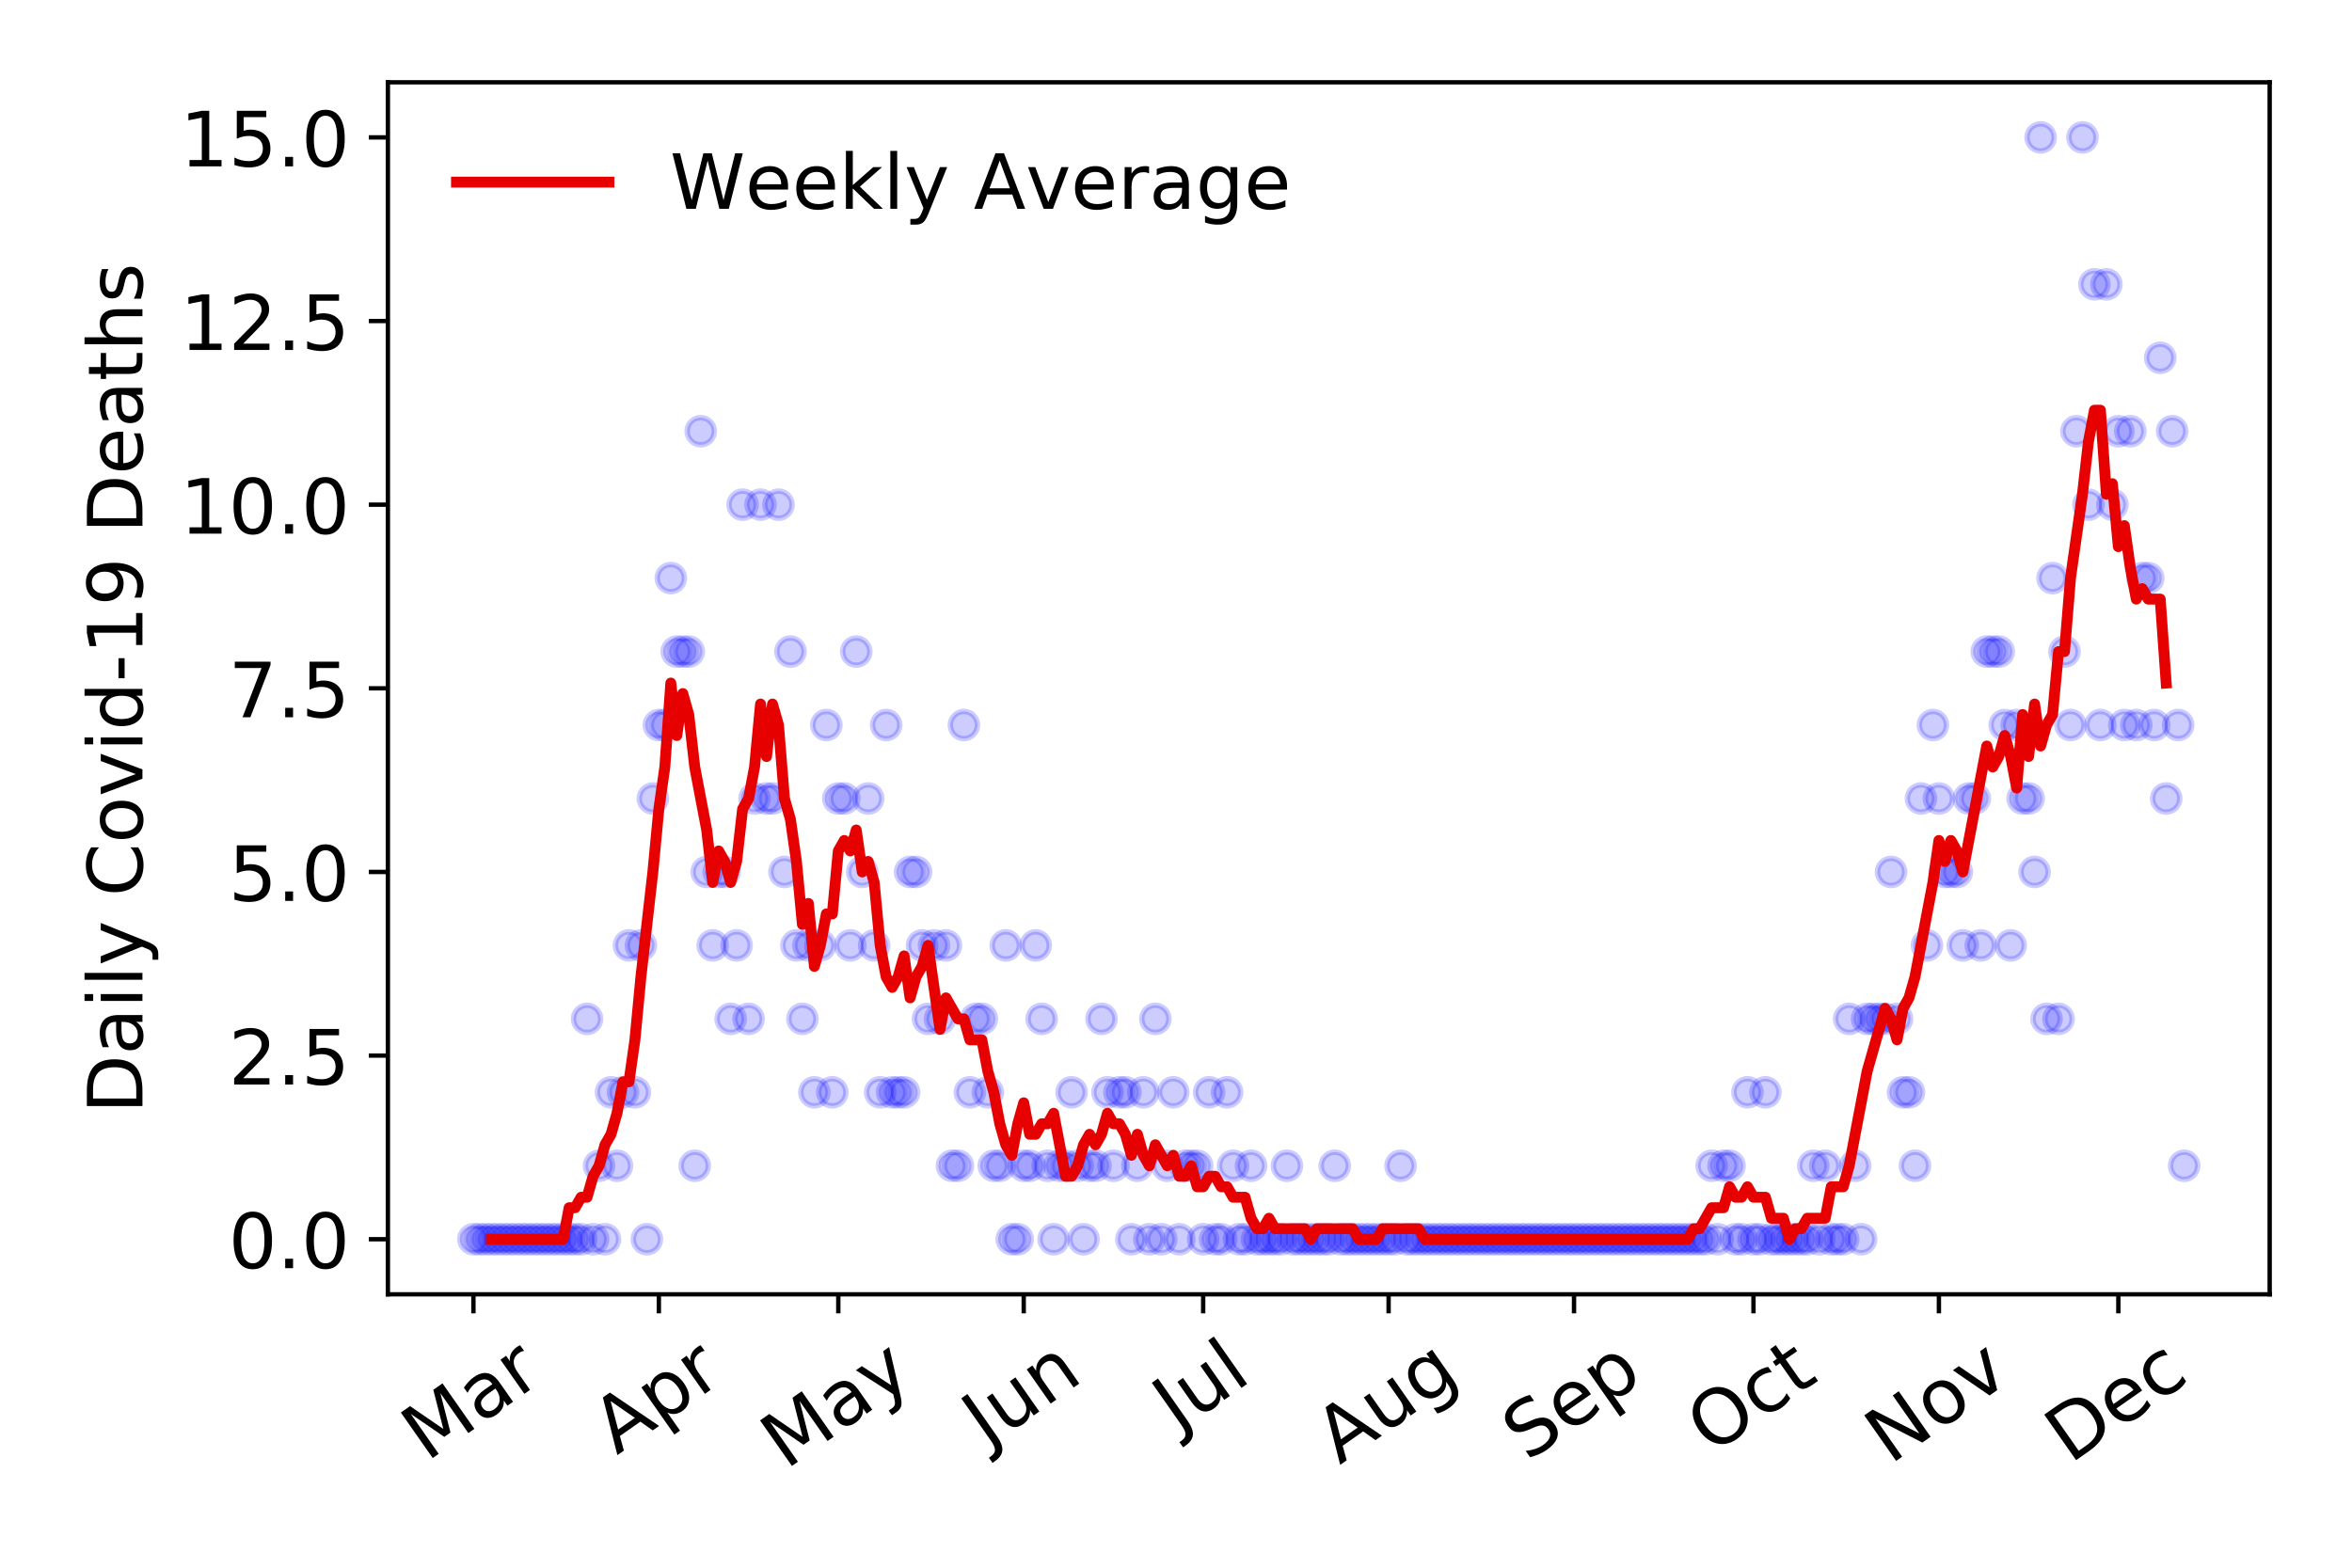 <?xml version="1.0" encoding="utf-8" standalone="no"?>
<!DOCTYPE svg PUBLIC "-//W3C//DTD SVG 1.1//EN"
  "http://www.w3.org/Graphics/SVG/1.1/DTD/svg11.dtd">
<!-- Created with matplotlib (https://matplotlib.org/) -->
<svg height="288pt" version="1.1" viewBox="0 0 432 288" width="432pt" xmlns="http://www.w3.org/2000/svg" xmlns:xlink="http://www.w3.org/1999/xlink">
 <defs>
  <style type="text/css">
*{stroke-linecap:butt;stroke-linejoin:round;}
  </style>
 </defs>
 <g id="figure_1">
  <g id="patch_1">
   <path d="M 0 288 
L 432 288 
L 432 0 
L 0 0 
z
" style="fill:#ffffff;"/>
  </g>
  <g id="axes_1">
   <g id="patch_2">
    <path d="M 71.245 237.778 
L 416.88 237.778 
L 416.88 15.12 
L 71.245 15.12 
z
" style="fill:#ffffff;"/>
   </g>
   <g id="matplotlib.axis_1">
    <g id="xtick_1">
     <g id="line2d_1">
      <defs>
       <path d="M 0 0 
L 0 3.5 
" id="mf70861c2e2" style="stroke:#000000;stroke-width:0.8;"/>
      </defs>
      <g>
       <use style="stroke:#000000;stroke-width:0.8;" x="86.956" xlink:href="#mf70861c2e2" y="237.778"/>
      </g>
     </g>
     <g id="text_1">
      <!-- Mar -->
      <defs>
       <path d="M 9.812 72.906 
L 24.516 72.906 
L 43.109 23.297 
L 61.812 72.906 
L 76.516 72.906 
L 76.516 0 
L 66.891 0 
L 66.891 64.016 
L 48.094 14.016 
L 38.188 14.016 
L 19.391 64.016 
L 19.391 0 
L 9.812 0 
z
" id="DejaVuSans-77"/>
       <path d="M 34.281 27.484 
Q 23.391 27.484 19.188 25 
Q 14.984 22.516 14.984 16.5 
Q 14.984 11.719 18.141 8.906 
Q 21.297 6.109 26.703 6.109 
Q 34.188 6.109 38.703 11.406 
Q 43.219 16.703 43.219 25.484 
L 43.219 27.484 
z
M 52.203 31.203 
L 52.203 0 
L 43.219 0 
L 43.219 8.297 
Q 40.141 3.328 35.547 0.953 
Q 30.953 -1.422 24.312 -1.422 
Q 15.922 -1.422 10.953 3.297 
Q 6 8.016 6 15.922 
Q 6 25.141 12.172 29.828 
Q 18.359 34.516 30.609 34.516 
L 43.219 34.516 
L 43.219 35.406 
Q 43.219 41.609 39.141 45 
Q 35.062 48.391 27.688 48.391 
Q 23 48.391 18.547 47.266 
Q 14.109 46.141 10.016 43.891 
L 10.016 52.203 
Q 14.938 54.109 19.578 55.047 
Q 24.219 56 28.609 56 
Q 40.484 56 46.344 49.844 
Q 52.203 43.703 52.203 31.203 
z
" id="DejaVuSans-97"/>
       <path d="M 41.109 46.297 
Q 39.594 47.172 37.812 47.578 
Q 36.031 48 33.891 48 
Q 26.266 48 22.188 43.047 
Q 18.109 38.094 18.109 28.812 
L 18.109 0 
L 9.078 0 
L 9.078 54.688 
L 18.109 54.688 
L 18.109 46.188 
Q 20.953 51.172 25.484 53.578 
Q 30.031 56 36.531 56 
Q 37.453 56 38.578 55.875 
Q 39.703 55.766 41.062 55.516 
z
" id="DejaVuSans-114"/>
      </defs>
      <g transform="translate(78.353 268.643)rotate(-35)scale(0.14 -0.14)">
       <use xlink:href="#DejaVuSans-77"/>
       <use x="86.279" xlink:href="#DejaVuSans-97"/>
       <use x="147.559" xlink:href="#DejaVuSans-114"/>
      </g>
     </g>
    </g>
    <g id="xtick_2">
     <g id="line2d_2">
      <g>
       <use style="stroke:#000000;stroke-width:0.8;" x="121.014" xlink:href="#mf70861c2e2" y="237.778"/>
      </g>
     </g>
     <g id="text_2">
      <!-- Apr -->
      <defs>
       <path d="M 34.188 63.188 
L 20.797 26.906 
L 47.609 26.906 
z
M 28.609 72.906 
L 39.797 72.906 
L 67.578 0 
L 57.328 0 
L 50.688 18.703 
L 17.828 18.703 
L 11.188 0 
L 0.781 0 
z
" id="DejaVuSans-65"/>
       <path d="M 18.109 8.203 
L 18.109 -20.797 
L 9.078 -20.797 
L 9.078 54.688 
L 18.109 54.688 
L 18.109 46.391 
Q 20.953 51.266 25.266 53.625 
Q 29.594 56 35.594 56 
Q 45.562 56 51.781 48.094 
Q 58.016 40.188 58.016 27.297 
Q 58.016 14.406 51.781 6.484 
Q 45.562 -1.422 35.594 -1.422 
Q 29.594 -1.422 25.266 0.953 
Q 20.953 3.328 18.109 8.203 
z
M 48.688 27.297 
Q 48.688 37.203 44.609 42.844 
Q 40.531 48.484 33.406 48.484 
Q 26.266 48.484 22.188 42.844 
Q 18.109 37.203 18.109 27.297 
Q 18.109 17.391 22.188 11.75 
Q 26.266 6.109 33.406 6.109 
Q 40.531 6.109 44.609 11.75 
Q 48.688 17.391 48.688 27.297 
z
" id="DejaVuSans-112"/>
      </defs>
      <g transform="translate(113.31 267.384)rotate(-35)scale(0.14 -0.14)">
       <use xlink:href="#DejaVuSans-65"/>
       <use x="68.408" xlink:href="#DejaVuSans-112"/>
       <use x="131.885" xlink:href="#DejaVuSans-114"/>
      </g>
     </g>
    </g>
    <g id="xtick_3">
     <g id="line2d_3">
      <g>
       <use style="stroke:#000000;stroke-width:0.8;" x="153.973" xlink:href="#mf70861c2e2" y="237.778"/>
      </g>
     </g>
     <g id="text_3">
      <!-- May -->
      <defs>
       <path d="M 32.172 -5.078 
Q 28.375 -14.844 24.75 -17.812 
Q 21.141 -20.797 15.094 -20.797 
L 7.906 -20.797 
L 7.906 -13.281 
L 13.188 -13.281 
Q 16.891 -13.281 18.938 -11.516 
Q 21 -9.766 23.484 -3.219 
L 25.094 0.875 
L 2.984 54.688 
L 12.5 54.688 
L 29.594 11.922 
L 46.688 54.688 
L 56.203 54.688 
z
" id="DejaVuSans-121"/>
      </defs>
      <g transform="translate(144.334 270.094)rotate(-35)scale(0.14 -0.14)">
       <use xlink:href="#DejaVuSans-77"/>
       <use x="86.279" xlink:href="#DejaVuSans-97"/>
       <use x="147.559" xlink:href="#DejaVuSans-121"/>
      </g>
     </g>
    </g>
    <g id="xtick_4">
     <g id="line2d_4">
      <g>
       <use style="stroke:#000000;stroke-width:0.8;" x="188.031" xlink:href="#mf70861c2e2" y="237.778"/>
      </g>
     </g>
     <g id="text_4">
      <!-- Jun -->
      <defs>
       <path d="M 9.812 72.906 
L 19.672 72.906 
L 19.672 5.078 
Q 19.672 -8.109 14.672 -14.062 
Q 9.672 -20.016 -1.422 -20.016 
L -5.172 -20.016 
L -5.172 -11.719 
L -2.094 -11.719 
Q 4.438 -11.719 7.125 -8.047 
Q 9.812 -4.391 9.812 5.078 
z
" id="DejaVuSans-74"/>
       <path d="M 8.5 21.578 
L 8.5 54.688 
L 17.484 54.688 
L 17.484 21.922 
Q 17.484 14.156 20.5 10.266 
Q 23.531 6.391 29.594 6.391 
Q 36.859 6.391 41.078 11.031 
Q 45.312 15.672 45.312 23.688 
L 45.312 54.688 
L 54.297 54.688 
L 54.297 0 
L 45.312 0 
L 45.312 8.406 
Q 42.047 3.422 37.719 1 
Q 33.406 -1.422 27.688 -1.422 
Q 18.266 -1.422 13.375 4.438 
Q 8.5 10.297 8.5 21.578 
z
M 31.109 56 
z
" id="DejaVuSans-117"/>
       <path d="M 54.891 33.016 
L 54.891 0 
L 45.906 0 
L 45.906 32.719 
Q 45.906 40.484 42.875 44.328 
Q 39.844 48.188 33.797 48.188 
Q 26.516 48.188 22.312 43.547 
Q 18.109 38.922 18.109 30.906 
L 18.109 0 
L 9.078 0 
L 9.078 54.688 
L 18.109 54.688 
L 18.109 46.188 
Q 21.344 51.125 25.703 53.562 
Q 30.078 56 35.797 56 
Q 45.219 56 50.047 50.172 
Q 54.891 44.344 54.891 33.016 
z
" id="DejaVuSans-110"/>
      </defs>
      <g transform="translate(181.288 266.039)rotate(-35)scale(0.14 -0.14)">
       <use xlink:href="#DejaVuSans-74"/>
       <use x="29.492" xlink:href="#DejaVuSans-117"/>
       <use x="92.871" xlink:href="#DejaVuSans-110"/>
      </g>
     </g>
    </g>
    <g id="xtick_5">
     <g id="line2d_5">
      <g>
       <use style="stroke:#000000;stroke-width:0.8;" x="220.991" xlink:href="#mf70861c2e2" y="237.778"/>
      </g>
     </g>
     <g id="text_5">
      <!-- Jul -->
      <defs>
       <path d="M 9.422 75.984 
L 18.406 75.984 
L 18.406 0 
L 9.422 0 
z
" id="DejaVuSans-108"/>
      </defs>
      <g transform="translate(216.288 263.181)rotate(-35)scale(0.14 -0.14)">
       <use xlink:href="#DejaVuSans-74"/>
       <use x="29.492" xlink:href="#DejaVuSans-117"/>
       <use x="92.871" xlink:href="#DejaVuSans-108"/>
      </g>
     </g>
    </g>
    <g id="xtick_6">
     <g id="line2d_6">
      <g>
       <use style="stroke:#000000;stroke-width:0.8;" x="255.049" xlink:href="#mf70861c2e2" y="237.778"/>
      </g>
     </g>
     <g id="text_6">
      <!-- Aug -->
      <defs>
       <path d="M 45.406 27.984 
Q 45.406 37.75 41.375 43.109 
Q 37.359 48.484 30.078 48.484 
Q 22.859 48.484 18.828 43.109 
Q 14.797 37.75 14.797 27.984 
Q 14.797 18.266 18.828 12.891 
Q 22.859 7.516 30.078 7.516 
Q 37.359 7.516 41.375 12.891 
Q 45.406 18.266 45.406 27.984 
z
M 54.391 6.781 
Q 54.391 -7.172 48.188 -13.984 
Q 42 -20.797 29.203 -20.797 
Q 24.469 -20.797 20.266 -20.094 
Q 16.062 -19.391 12.109 -17.922 
L 12.109 -9.188 
Q 16.062 -11.328 19.922 -12.344 
Q 23.781 -13.375 27.781 -13.375 
Q 36.625 -13.375 41.016 -8.766 
Q 45.406 -4.156 45.406 5.172 
L 45.406 9.625 
Q 42.625 4.781 38.281 2.391 
Q 33.938 0 27.875 0 
Q 17.828 0 11.672 7.656 
Q 5.516 15.328 5.516 27.984 
Q 5.516 40.672 11.672 48.328 
Q 17.828 56 27.875 56 
Q 33.938 56 38.281 53.609 
Q 42.625 51.219 45.406 46.391 
L 45.406 54.688 
L 54.391 54.688 
z
" id="DejaVuSans-103"/>
      </defs>
      <g transform="translate(246.068 269.172)rotate(-35)scale(0.14 -0.14)">
       <use xlink:href="#DejaVuSans-65"/>
       <use x="68.408" xlink:href="#DejaVuSans-117"/>
       <use x="131.787" xlink:href="#DejaVuSans-103"/>
      </g>
     </g>
    </g>
    <g id="xtick_7">
     <g id="line2d_7">
      <g>
       <use style="stroke:#000000;stroke-width:0.8;" x="289.107" xlink:href="#mf70861c2e2" y="237.778"/>
      </g>
     </g>
     <g id="text_7">
      <!-- Sep -->
      <defs>
       <path d="M 53.516 70.516 
L 53.516 60.891 
Q 47.906 63.578 42.922 64.891 
Q 37.938 66.219 33.297 66.219 
Q 25.25 66.219 20.875 63.094 
Q 16.5 59.969 16.5 54.203 
Q 16.5 49.359 19.406 46.891 
Q 22.312 44.438 30.422 42.922 
L 36.375 41.703 
Q 47.406 39.594 52.656 34.297 
Q 57.906 29 57.906 20.125 
Q 57.906 9.516 50.797 4.047 
Q 43.703 -1.422 29.984 -1.422 
Q 24.812 -1.422 18.969 -0.25 
Q 13.141 0.922 6.891 3.219 
L 6.891 13.375 
Q 12.891 10.016 18.656 8.297 
Q 24.422 6.594 29.984 6.594 
Q 38.422 6.594 43.016 9.906 
Q 47.609 13.234 47.609 19.391 
Q 47.609 24.75 44.312 27.781 
Q 41.016 30.812 33.5 32.328 
L 27.484 33.5 
Q 16.453 35.688 11.516 40.375 
Q 6.594 45.062 6.594 53.422 
Q 6.594 63.094 13.406 68.656 
Q 20.219 74.219 32.172 74.219 
Q 37.312 74.219 42.625 73.281 
Q 47.953 72.359 53.516 70.516 
z
" id="DejaVuSans-83"/>
       <path d="M 56.203 29.594 
L 56.203 25.203 
L 14.891 25.203 
Q 15.484 15.922 20.484 11.062 
Q 25.484 6.203 34.422 6.203 
Q 39.594 6.203 44.453 7.469 
Q 49.312 8.734 54.109 11.281 
L 54.109 2.781 
Q 49.266 0.734 44.188 -0.344 
Q 39.109 -1.422 33.891 -1.422 
Q 20.797 -1.422 13.156 6.188 
Q 5.516 13.812 5.516 26.812 
Q 5.516 40.234 12.766 48.109 
Q 20.016 56 32.328 56 
Q 43.359 56 49.781 48.891 
Q 56.203 41.797 56.203 29.594 
z
M 47.219 32.234 
Q 47.125 39.594 43.094 43.984 
Q 39.062 48.391 32.422 48.391 
Q 24.906 48.391 20.391 44.141 
Q 15.875 39.891 15.188 32.172 
z
" id="DejaVuSans-101"/>
      </defs>
      <g transform="translate(280.514 268.629)rotate(-35)scale(0.14 -0.14)">
       <use xlink:href="#DejaVuSans-83"/>
       <use x="63.477" xlink:href="#DejaVuSans-101"/>
       <use x="125" xlink:href="#DejaVuSans-112"/>
      </g>
     </g>
    </g>
    <g id="xtick_8">
     <g id="line2d_8">
      <g>
       <use style="stroke:#000000;stroke-width:0.8;" x="322.067" xlink:href="#mf70861c2e2" y="237.778"/>
      </g>
     </g>
     <g id="text_8">
      <!-- Oct -->
      <defs>
       <path d="M 39.406 66.219 
Q 28.656 66.219 22.328 58.203 
Q 16.016 50.203 16.016 36.375 
Q 16.016 22.609 22.328 14.594 
Q 28.656 6.594 39.406 6.594 
Q 50.141 6.594 56.422 14.594 
Q 62.703 22.609 62.703 36.375 
Q 62.703 50.203 56.422 58.203 
Q 50.141 66.219 39.406 66.219 
z
M 39.406 74.219 
Q 54.734 74.219 63.906 63.938 
Q 73.094 53.656 73.094 36.375 
Q 73.094 19.141 63.906 8.859 
Q 54.734 -1.422 39.406 -1.422 
Q 24.031 -1.422 14.812 8.828 
Q 5.609 19.094 5.609 36.375 
Q 5.609 53.656 14.812 63.938 
Q 24.031 74.219 39.406 74.219 
z
" id="DejaVuSans-79"/>
       <path d="M 48.781 52.594 
L 48.781 44.188 
Q 44.969 46.297 41.141 47.344 
Q 37.312 48.391 33.406 48.391 
Q 24.656 48.391 19.812 42.844 
Q 14.984 37.312 14.984 27.297 
Q 14.984 17.281 19.812 11.734 
Q 24.656 6.203 33.406 6.203 
Q 37.312 6.203 41.141 7.25 
Q 44.969 8.297 48.781 10.406 
L 48.781 2.094 
Q 45.016 0.344 40.984 -0.531 
Q 36.969 -1.422 32.422 -1.422 
Q 20.062 -1.422 12.781 6.344 
Q 5.516 14.109 5.516 27.297 
Q 5.516 40.672 12.859 48.328 
Q 20.219 56 33.016 56 
Q 37.156 56 41.109 55.141 
Q 45.062 54.297 48.781 52.594 
z
" id="DejaVuSans-99"/>
       <path d="M 18.312 70.219 
L 18.312 54.688 
L 36.812 54.688 
L 36.812 47.703 
L 18.312 47.703 
L 18.312 18.016 
Q 18.312 11.328 20.141 9.422 
Q 21.969 7.516 27.594 7.516 
L 36.812 7.516 
L 36.812 0 
L 27.594 0 
Q 17.188 0 13.234 3.875 
Q 9.281 7.766 9.281 18.016 
L 9.281 47.703 
L 2.688 47.703 
L 2.688 54.688 
L 9.281 54.688 
L 9.281 70.219 
z
" id="DejaVuSans-116"/>
      </defs>
      <g transform="translate(314.368 267.377)rotate(-35)scale(0.14 -0.14)">
       <use xlink:href="#DejaVuSans-79"/>
       <use x="78.711" xlink:href="#DejaVuSans-99"/>
       <use x="133.691" xlink:href="#DejaVuSans-116"/>
      </g>
     </g>
    </g>
    <g id="xtick_9">
     <g id="line2d_9">
      <g>
       <use style="stroke:#000000;stroke-width:0.8;" x="356.125" xlink:href="#mf70861c2e2" y="237.778"/>
      </g>
     </g>
     <g id="text_9">
      <!-- Nov -->
      <defs>
       <path d="M 9.812 72.906 
L 23.094 72.906 
L 55.422 11.922 
L 55.422 72.906 
L 64.984 72.906 
L 64.984 0 
L 51.703 0 
L 19.391 60.984 
L 19.391 0 
L 9.812 0 
z
" id="DejaVuSans-78"/>
       <path d="M 30.609 48.391 
Q 23.391 48.391 19.188 42.75 
Q 14.984 37.109 14.984 27.297 
Q 14.984 17.484 19.156 11.844 
Q 23.344 6.203 30.609 6.203 
Q 37.797 6.203 41.984 11.859 
Q 46.188 17.531 46.188 27.297 
Q 46.188 37.016 41.984 42.703 
Q 37.797 48.391 30.609 48.391 
z
M 30.609 56 
Q 42.328 56 49.016 48.375 
Q 55.719 40.766 55.719 27.297 
Q 55.719 13.875 49.016 6.219 
Q 42.328 -1.422 30.609 -1.422 
Q 18.844 -1.422 12.172 6.219 
Q 5.516 13.875 5.516 27.297 
Q 5.516 40.766 12.172 48.375 
Q 18.844 56 30.609 56 
z
" id="DejaVuSans-111"/>
       <path d="M 2.984 54.688 
L 12.5 54.688 
L 29.594 8.797 
L 46.688 54.688 
L 56.203 54.688 
L 35.688 0 
L 23.484 0 
z
" id="DejaVuSans-118"/>
      </defs>
      <g transform="translate(347.148 269.166)rotate(-35)scale(0.14 -0.14)">
       <use xlink:href="#DejaVuSans-78"/>
       <use x="74.805" xlink:href="#DejaVuSans-111"/>
       <use x="135.986" xlink:href="#DejaVuSans-118"/>
      </g>
     </g>
    </g>
    <g id="xtick_10">
     <g id="line2d_10">
      <g>
       <use style="stroke:#000000;stroke-width:0.8;" x="389.084" xlink:href="#mf70861c2e2" y="237.778"/>
      </g>
     </g>
     <g id="text_10">
      <!-- Dec -->
      <defs>
       <path d="M 19.672 64.797 
L 19.672 8.109 
L 31.594 8.109 
Q 46.688 8.109 53.688 14.938 
Q 60.688 21.781 60.688 36.531 
Q 60.688 51.172 53.688 57.984 
Q 46.688 64.797 31.594 64.797 
z
M 9.812 72.906 
L 30.078 72.906 
Q 51.266 72.906 61.172 64.094 
Q 71.094 55.281 71.094 36.531 
Q 71.094 17.672 61.125 8.828 
Q 51.172 0 30.078 0 
L 9.812 0 
z
" id="DejaVuSans-68"/>
      </defs>
      <g transform="translate(380.204 269.032)rotate(-35)scale(0.14 -0.14)">
       <use xlink:href="#DejaVuSans-68"/>
       <use x="77.002" xlink:href="#DejaVuSans-101"/>
       <use x="138.525" xlink:href="#DejaVuSans-99"/>
      </g>
     </g>
    </g>
   </g>
   <g id="matplotlib.axis_2">
    <g id="ytick_1">
     <g id="line2d_11">
      <defs>
       <path d="M 0 0 
L -3.5 0 
" id="me7b63df036" style="stroke:#000000;stroke-width:0.8;"/>
      </defs>
      <g>
       <use style="stroke:#000000;stroke-width:0.8;" x="71.245" xlink:href="#me7b63df036" y="227.657"/>
      </g>
     </g>
     <g id="text_11">
      <!-- 0.0 -->
      <defs>
       <path d="M 31.781 66.406 
Q 24.172 66.406 20.328 58.906 
Q 16.5 51.422 16.5 36.375 
Q 16.5 21.391 20.328 13.891 
Q 24.172 6.391 31.781 6.391 
Q 39.453 6.391 43.281 13.891 
Q 47.125 21.391 47.125 36.375 
Q 47.125 51.422 43.281 58.906 
Q 39.453 66.406 31.781 66.406 
z
M 31.781 74.219 
Q 44.047 74.219 50.516 64.516 
Q 56.984 54.828 56.984 36.375 
Q 56.984 17.969 50.516 8.266 
Q 44.047 -1.422 31.781 -1.422 
Q 19.531 -1.422 13.062 8.266 
Q 6.594 17.969 6.594 36.375 
Q 6.594 54.828 13.062 64.516 
Q 19.531 74.219 31.781 74.219 
z
" id="DejaVuSans-48"/>
       <path d="M 10.688 12.406 
L 21 12.406 
L 21 0 
L 10.688 0 
z
" id="DejaVuSans-46"/>
      </defs>
      <g transform="translate(41.981 232.976)scale(0.14 -0.14)">
       <use xlink:href="#DejaVuSans-48"/>
       <use x="63.623" xlink:href="#DejaVuSans-46"/>
       <use x="95.41" xlink:href="#DejaVuSans-48"/>
      </g>
     </g>
    </g>
    <g id="ytick_2">
     <g id="line2d_12">
      <g>
       <use style="stroke:#000000;stroke-width:0.8;" x="71.245" xlink:href="#me7b63df036" y="193.921"/>
      </g>
     </g>
     <g id="text_12">
      <!-- 2.5 -->
      <defs>
       <path d="M 19.188 8.297 
L 53.609 8.297 
L 53.609 0 
L 7.328 0 
L 7.328 8.297 
Q 12.938 14.109 22.625 23.891 
Q 32.328 33.688 34.812 36.531 
Q 39.547 41.844 41.422 45.531 
Q 43.312 49.219 43.312 52.781 
Q 43.312 58.594 39.234 62.25 
Q 35.156 65.922 28.609 65.922 
Q 23.969 65.922 18.812 64.312 
Q 13.672 62.703 7.812 59.422 
L 7.812 69.391 
Q 13.766 71.781 18.938 73 
Q 24.125 74.219 28.422 74.219 
Q 39.75 74.219 46.484 68.547 
Q 53.219 62.891 53.219 53.422 
Q 53.219 48.922 51.531 44.891 
Q 49.859 40.875 45.406 35.406 
Q 44.188 33.984 37.641 27.219 
Q 31.109 20.453 19.188 8.297 
z
" id="DejaVuSans-50"/>
       <path d="M 10.797 72.906 
L 49.516 72.906 
L 49.516 64.594 
L 19.828 64.594 
L 19.828 46.734 
Q 21.969 47.469 24.109 47.828 
Q 26.266 48.188 28.422 48.188 
Q 40.625 48.188 47.75 41.5 
Q 54.891 34.812 54.891 23.391 
Q 54.891 11.625 47.562 5.094 
Q 40.234 -1.422 26.906 -1.422 
Q 22.312 -1.422 17.547 -0.641 
Q 12.797 0.141 7.719 1.703 
L 7.719 11.625 
Q 12.109 9.234 16.797 8.062 
Q 21.484 6.891 26.703 6.891 
Q 35.156 6.891 40.078 11.328 
Q 45.016 15.766 45.016 23.391 
Q 45.016 31 40.078 35.438 
Q 35.156 39.891 26.703 39.891 
Q 22.75 39.891 18.812 39.016 
Q 14.891 38.141 10.797 36.281 
z
" id="DejaVuSans-53"/>
      </defs>
      <g transform="translate(41.981 199.24)scale(0.14 -0.14)">
       <use xlink:href="#DejaVuSans-50"/>
       <use x="63.623" xlink:href="#DejaVuSans-46"/>
       <use x="95.41" xlink:href="#DejaVuSans-53"/>
      </g>
     </g>
    </g>
    <g id="ytick_3">
     <g id="line2d_13">
      <g>
       <use style="stroke:#000000;stroke-width:0.8;" x="71.245" xlink:href="#me7b63df036" y="160.185"/>
      </g>
     </g>
     <g id="text_13">
      <!-- 5.0 -->
      <g transform="translate(41.981 165.504)scale(0.14 -0.14)">
       <use xlink:href="#DejaVuSans-53"/>
       <use x="63.623" xlink:href="#DejaVuSans-46"/>
       <use x="95.41" xlink:href="#DejaVuSans-48"/>
      </g>
     </g>
    </g>
    <g id="ytick_4">
     <g id="line2d_14">
      <g>
       <use style="stroke:#000000;stroke-width:0.8;" x="71.245" xlink:href="#me7b63df036" y="126.449"/>
      </g>
     </g>
     <g id="text_14">
      <!-- 7.5 -->
      <defs>
       <path d="M 8.203 72.906 
L 55.078 72.906 
L 55.078 68.703 
L 28.609 0 
L 18.312 0 
L 43.219 64.594 
L 8.203 64.594 
z
" id="DejaVuSans-55"/>
      </defs>
      <g transform="translate(41.981 131.768)scale(0.14 -0.14)">
       <use xlink:href="#DejaVuSans-55"/>
       <use x="63.623" xlink:href="#DejaVuSans-46"/>
       <use x="95.41" xlink:href="#DejaVuSans-53"/>
      </g>
     </g>
    </g>
    <g id="ytick_5">
     <g id="line2d_15">
      <g>
       <use style="stroke:#000000;stroke-width:0.8;" x="71.245" xlink:href="#me7b63df036" y="92.713"/>
      </g>
     </g>
     <g id="text_15">
      <!-- 10.0 -->
      <defs>
       <path d="M 12.406 8.297 
L 28.516 8.297 
L 28.516 63.922 
L 10.984 60.406 
L 10.984 69.391 
L 28.422 72.906 
L 38.281 72.906 
L 38.281 8.297 
L 54.391 8.297 
L 54.391 0 
L 12.406 0 
z
" id="DejaVuSans-49"/>
      </defs>
      <g transform="translate(33.073 98.032)scale(0.14 -0.14)">
       <use xlink:href="#DejaVuSans-49"/>
       <use x="63.623" xlink:href="#DejaVuSans-48"/>
       <use x="127.246" xlink:href="#DejaVuSans-46"/>
       <use x="159.033" xlink:href="#DejaVuSans-48"/>
      </g>
     </g>
    </g>
    <g id="ytick_6">
     <g id="line2d_16">
      <g>
       <use style="stroke:#000000;stroke-width:0.8;" x="71.245" xlink:href="#me7b63df036" y="58.977"/>
      </g>
     </g>
     <g id="text_16">
      <!-- 12.5 -->
      <g transform="translate(33.073 64.296)scale(0.14 -0.14)">
       <use xlink:href="#DejaVuSans-49"/>
       <use x="63.623" xlink:href="#DejaVuSans-50"/>
       <use x="127.246" xlink:href="#DejaVuSans-46"/>
       <use x="159.033" xlink:href="#DejaVuSans-53"/>
      </g>
     </g>
    </g>
    <g id="ytick_7">
     <g id="line2d_17">
      <g>
       <use style="stroke:#000000;stroke-width:0.8;" x="71.245" xlink:href="#me7b63df036" y="25.241"/>
      </g>
     </g>
     <g id="text_17">
      <!-- 15.0 -->
      <g transform="translate(33.073 30.56)scale(0.14 -0.14)">
       <use xlink:href="#DejaVuSans-49"/>
       <use x="63.623" xlink:href="#DejaVuSans-53"/>
       <use x="127.246" xlink:href="#DejaVuSans-46"/>
       <use x="159.033" xlink:href="#DejaVuSans-48"/>
      </g>
     </g>
    </g>
    <g id="text_18">
     <!-- Daily Covid-19 Deaths -->
     <defs>
      <path d="M 9.422 54.688 
L 18.406 54.688 
L 18.406 0 
L 9.422 0 
z
M 9.422 75.984 
L 18.406 75.984 
L 18.406 64.594 
L 9.422 64.594 
z
" id="DejaVuSans-105"/>
      <path id="DejaVuSans-32"/>
      <path d="M 64.406 67.281 
L 64.406 56.891 
Q 59.422 61.531 53.781 63.812 
Q 48.141 66.109 41.797 66.109 
Q 29.297 66.109 22.656 58.469 
Q 16.016 50.828 16.016 36.375 
Q 16.016 21.969 22.656 14.328 
Q 29.297 6.688 41.797 6.688 
Q 48.141 6.688 53.781 8.984 
Q 59.422 11.281 64.406 15.922 
L 64.406 5.609 
Q 59.234 2.094 53.438 0.328 
Q 47.656 -1.422 41.219 -1.422 
Q 24.656 -1.422 15.125 8.703 
Q 5.609 18.844 5.609 36.375 
Q 5.609 53.953 15.125 64.078 
Q 24.656 74.219 41.219 74.219 
Q 47.75 74.219 53.531 72.484 
Q 59.328 70.75 64.406 67.281 
z
" id="DejaVuSans-67"/>
      <path d="M 45.406 46.391 
L 45.406 75.984 
L 54.391 75.984 
L 54.391 0 
L 45.406 0 
L 45.406 8.203 
Q 42.578 3.328 38.25 0.953 
Q 33.938 -1.422 27.875 -1.422 
Q 17.969 -1.422 11.734 6.484 
Q 5.516 14.406 5.516 27.297 
Q 5.516 40.188 11.734 48.094 
Q 17.969 56 27.875 56 
Q 33.938 56 38.25 53.625 
Q 42.578 51.266 45.406 46.391 
z
M 14.797 27.297 
Q 14.797 17.391 18.875 11.75 
Q 22.953 6.109 30.078 6.109 
Q 37.203 6.109 41.297 11.75 
Q 45.406 17.391 45.406 27.297 
Q 45.406 37.203 41.297 42.844 
Q 37.203 48.484 30.078 48.484 
Q 22.953 48.484 18.875 42.844 
Q 14.797 37.203 14.797 27.297 
z
" id="DejaVuSans-100"/>
      <path d="M 4.891 31.391 
L 31.203 31.391 
L 31.203 23.391 
L 4.891 23.391 
z
" id="DejaVuSans-45"/>
      <path d="M 10.984 1.516 
L 10.984 10.5 
Q 14.703 8.734 18.5 7.812 
Q 22.312 6.891 25.984 6.891 
Q 35.75 6.891 40.891 13.453 
Q 46.047 20.016 46.781 33.406 
Q 43.953 29.203 39.594 26.953 
Q 35.25 24.703 29.984 24.703 
Q 19.047 24.703 12.672 31.312 
Q 6.297 37.938 6.297 49.422 
Q 6.297 60.641 12.938 67.422 
Q 19.578 74.219 30.609 74.219 
Q 43.266 74.219 49.922 64.516 
Q 56.594 54.828 56.594 36.375 
Q 56.594 19.141 48.406 8.859 
Q 40.234 -1.422 26.422 -1.422 
Q 22.703 -1.422 18.891 -0.688 
Q 15.094 0.047 10.984 1.516 
z
M 30.609 32.422 
Q 37.25 32.422 41.125 36.953 
Q 45.016 41.5 45.016 49.422 
Q 45.016 57.281 41.125 61.844 
Q 37.25 66.406 30.609 66.406 
Q 23.969 66.406 20.094 61.844 
Q 16.219 57.281 16.219 49.422 
Q 16.219 41.5 20.094 36.953 
Q 23.969 32.422 30.609 32.422 
z
" id="DejaVuSans-57"/>
      <path d="M 54.891 33.016 
L 54.891 0 
L 45.906 0 
L 45.906 32.719 
Q 45.906 40.484 42.875 44.328 
Q 39.844 48.188 33.797 48.188 
Q 26.516 48.188 22.312 43.547 
Q 18.109 38.922 18.109 30.906 
L 18.109 0 
L 9.078 0 
L 9.078 75.984 
L 18.109 75.984 
L 18.109 46.188 
Q 21.344 51.125 25.703 53.562 
Q 30.078 56 35.797 56 
Q 45.219 56 50.047 50.172 
Q 54.891 44.344 54.891 33.016 
z
" id="DejaVuSans-104"/>
      <path d="M 44.281 53.078 
L 44.281 44.578 
Q 40.484 46.531 36.375 47.5 
Q 32.281 48.484 27.875 48.484 
Q 21.188 48.484 17.844 46.438 
Q 14.5 44.391 14.5 40.281 
Q 14.5 37.156 16.891 35.375 
Q 19.281 33.594 26.516 31.984 
L 29.594 31.297 
Q 39.156 29.25 43.188 25.516 
Q 47.219 21.781 47.219 15.094 
Q 47.219 7.469 41.188 3.016 
Q 35.156 -1.422 24.609 -1.422 
Q 20.219 -1.422 15.453 -0.562 
Q 10.688 0.297 5.422 2 
L 5.422 11.281 
Q 10.406 8.688 15.234 7.391 
Q 20.062 6.109 24.812 6.109 
Q 31.156 6.109 34.562 8.281 
Q 37.984 10.453 37.984 14.406 
Q 37.984 18.062 35.516 20.016 
Q 33.062 21.969 24.703 23.781 
L 21.578 24.516 
Q 13.234 26.266 9.516 29.906 
Q 5.812 33.547 5.812 39.891 
Q 5.812 47.609 11.281 51.797 
Q 16.75 56 26.812 56 
Q 31.781 56 36.172 55.266 
Q 40.578 54.547 44.281 53.078 
z
" id="DejaVuSans-115"/>
     </defs>
     <g transform="translate(26.162 204.56)rotate(-90)scale(0.14 -0.14)">
      <use xlink:href="#DejaVuSans-68"/>
      <use x="77.002" xlink:href="#DejaVuSans-97"/>
      <use x="138.281" xlink:href="#DejaVuSans-105"/>
      <use x="166.064" xlink:href="#DejaVuSans-108"/>
      <use x="193.848" xlink:href="#DejaVuSans-121"/>
      <use x="253.027" xlink:href="#DejaVuSans-32"/>
      <use x="284.814" xlink:href="#DejaVuSans-67"/>
      <use x="354.639" xlink:href="#DejaVuSans-111"/>
      <use x="415.82" xlink:href="#DejaVuSans-118"/>
      <use x="475" xlink:href="#DejaVuSans-105"/>
      <use x="502.783" xlink:href="#DejaVuSans-100"/>
      <use x="566.26" xlink:href="#DejaVuSans-45"/>
      <use x="602.344" xlink:href="#DejaVuSans-49"/>
      <use x="665.967" xlink:href="#DejaVuSans-57"/>
      <use x="729.59" xlink:href="#DejaVuSans-32"/>
      <use x="761.377" xlink:href="#DejaVuSans-68"/>
      <use x="838.379" xlink:href="#DejaVuSans-101"/>
      <use x="899.902" xlink:href="#DejaVuSans-97"/>
      <use x="961.182" xlink:href="#DejaVuSans-116"/>
      <use x="1000.391" xlink:href="#DejaVuSans-104"/>
      <use x="1063.77" xlink:href="#DejaVuSans-115"/>
     </g>
    </g>
   </g>
   <g id="line2d_18">
    <defs>
     <path d="M 0 2.5 
C 0.663 2.5 1.299 2.237 1.768 1.768 
C 2.237 1.299 2.5 0.663 2.5 0 
C 2.5 -0.663 2.237 -1.299 1.768 -1.768 
C 1.299 -2.237 0.663 -2.5 0 -2.5 
C -0.663 -2.5 -1.299 -2.237 -1.768 -1.768 
C -2.237 -1.299 -2.5 -0.663 -2.5 0 
C -2.5 0.663 -2.237 1.299 -1.768 1.768 
C -1.299 2.237 -0.663 2.5 0 2.5 
z
" id="m26cc19bda2" style="stroke:#0000ff;stroke-opacity:0.2;"/>
    </defs>
    <g clip-path="url(#p7fdbbf030f)">
     <use style="fill:#0000ff;fill-opacity:0.2;stroke:#0000ff;stroke-opacity:0.2;" x="86.956" xlink:href="#m26cc19bda2" y="227.657"/>
     <use style="fill:#0000ff;fill-opacity:0.2;stroke:#0000ff;stroke-opacity:0.2;" x="88.054" xlink:href="#m26cc19bda2" y="227.657"/>
     <use style="fill:#0000ff;fill-opacity:0.2;stroke:#0000ff;stroke-opacity:0.2;" x="89.153" xlink:href="#m26cc19bda2" y="227.657"/>
     <use style="fill:#0000ff;fill-opacity:0.2;stroke:#0000ff;stroke-opacity:0.2;" x="90.252" xlink:href="#m26cc19bda2" y="227.657"/>
     <use style="fill:#0000ff;fill-opacity:0.2;stroke:#0000ff;stroke-opacity:0.2;" x="91.35" xlink:href="#m26cc19bda2" y="227.657"/>
     <use style="fill:#0000ff;fill-opacity:0.2;stroke:#0000ff;stroke-opacity:0.2;" x="92.449" xlink:href="#m26cc19bda2" y="227.657"/>
     <use style="fill:#0000ff;fill-opacity:0.2;stroke:#0000ff;stroke-opacity:0.2;" x="93.548" xlink:href="#m26cc19bda2" y="227.657"/>
     <use style="fill:#0000ff;fill-opacity:0.2;stroke:#0000ff;stroke-opacity:0.2;" x="94.646" xlink:href="#m26cc19bda2" y="227.657"/>
     <use style="fill:#0000ff;fill-opacity:0.2;stroke:#0000ff;stroke-opacity:0.2;" x="95.745" xlink:href="#m26cc19bda2" y="227.657"/>
     <use style="fill:#0000ff;fill-opacity:0.2;stroke:#0000ff;stroke-opacity:0.2;" x="96.844" xlink:href="#m26cc19bda2" y="227.657"/>
     <use style="fill:#0000ff;fill-opacity:0.2;stroke:#0000ff;stroke-opacity:0.2;" x="97.942" xlink:href="#m26cc19bda2" y="227.657"/>
     <use style="fill:#0000ff;fill-opacity:0.2;stroke:#0000ff;stroke-opacity:0.2;" x="99.041" xlink:href="#m26cc19bda2" y="227.657"/>
     <use style="fill:#0000ff;fill-opacity:0.2;stroke:#0000ff;stroke-opacity:0.2;" x="100.139" xlink:href="#m26cc19bda2" y="227.657"/>
     <use style="fill:#0000ff;fill-opacity:0.2;stroke:#0000ff;stroke-opacity:0.2;" x="101.238" xlink:href="#m26cc19bda2" y="227.657"/>
     <use style="fill:#0000ff;fill-opacity:0.2;stroke:#0000ff;stroke-opacity:0.2;" x="102.337" xlink:href="#m26cc19bda2" y="227.657"/>
     <use style="fill:#0000ff;fill-opacity:0.2;stroke:#0000ff;stroke-opacity:0.2;" x="103.435" xlink:href="#m26cc19bda2" y="227.657"/>
     <use style="fill:#0000ff;fill-opacity:0.2;stroke:#0000ff;stroke-opacity:0.2;" x="104.534" xlink:href="#m26cc19bda2" y="227.657"/>
     <use style="fill:#0000ff;fill-opacity:0.2;stroke:#0000ff;stroke-opacity:0.2;" x="105.633" xlink:href="#m26cc19bda2" y="227.657"/>
     <use style="fill:#0000ff;fill-opacity:0.2;stroke:#0000ff;stroke-opacity:0.2;" x="106.731" xlink:href="#m26cc19bda2" y="227.657"/>
     <use style="fill:#0000ff;fill-opacity:0.2;stroke:#0000ff;stroke-opacity:0.2;" x="107.83" xlink:href="#m26cc19bda2" y="187.174"/>
     <use style="fill:#0000ff;fill-opacity:0.2;stroke:#0000ff;stroke-opacity:0.2;" x="108.929" xlink:href="#m26cc19bda2" y="227.657"/>
     <use style="fill:#0000ff;fill-opacity:0.2;stroke:#0000ff;stroke-opacity:0.2;" x="110.027" xlink:href="#m26cc19bda2" y="214.163"/>
     <use style="fill:#0000ff;fill-opacity:0.2;stroke:#0000ff;stroke-opacity:0.2;" x="111.126" xlink:href="#m26cc19bda2" y="227.657"/>
     <use style="fill:#0000ff;fill-opacity:0.2;stroke:#0000ff;stroke-opacity:0.2;" x="112.225" xlink:href="#m26cc19bda2" y="200.668"/>
     <use style="fill:#0000ff;fill-opacity:0.2;stroke:#0000ff;stroke-opacity:0.2;" x="113.323" xlink:href="#m26cc19bda2" y="214.163"/>
     <use style="fill:#0000ff;fill-opacity:0.2;stroke:#0000ff;stroke-opacity:0.2;" x="114.422" xlink:href="#m26cc19bda2" y="200.668"/>
     <use style="fill:#0000ff;fill-opacity:0.2;stroke:#0000ff;stroke-opacity:0.2;" x="115.521" xlink:href="#m26cc19bda2" y="173.68"/>
     <use style="fill:#0000ff;fill-opacity:0.2;stroke:#0000ff;stroke-opacity:0.2;" x="116.619" xlink:href="#m26cc19bda2" y="200.668"/>
     <use style="fill:#0000ff;fill-opacity:0.2;stroke:#0000ff;stroke-opacity:0.2;" x="117.718" xlink:href="#m26cc19bda2" y="173.68"/>
     <use style="fill:#0000ff;fill-opacity:0.2;stroke:#0000ff;stroke-opacity:0.2;" x="118.817" xlink:href="#m26cc19bda2" y="227.657"/>
     <use style="fill:#0000ff;fill-opacity:0.2;stroke:#0000ff;stroke-opacity:0.2;" x="119.915" xlink:href="#m26cc19bda2" y="146.691"/>
     <use style="fill:#0000ff;fill-opacity:0.2;stroke:#0000ff;stroke-opacity:0.2;" x="121.014" xlink:href="#m26cc19bda2" y="133.196"/>
     <use style="fill:#0000ff;fill-opacity:0.2;stroke:#0000ff;stroke-opacity:0.2;" x="122.112" xlink:href="#m26cc19bda2" y="133.196"/>
     <use style="fill:#0000ff;fill-opacity:0.2;stroke:#0000ff;stroke-opacity:0.2;" x="123.211" xlink:href="#m26cc19bda2" y="106.207"/>
     <use style="fill:#0000ff;fill-opacity:0.2;stroke:#0000ff;stroke-opacity:0.2;" x="124.31" xlink:href="#m26cc19bda2" y="119.702"/>
     <use style="fill:#0000ff;fill-opacity:0.2;stroke:#0000ff;stroke-opacity:0.2;" x="125.408" xlink:href="#m26cc19bda2" y="119.702"/>
     <use style="fill:#0000ff;fill-opacity:0.2;stroke:#0000ff;stroke-opacity:0.2;" x="126.507" xlink:href="#m26cc19bda2" y="119.702"/>
     <use style="fill:#0000ff;fill-opacity:0.2;stroke:#0000ff;stroke-opacity:0.2;" x="127.606" xlink:href="#m26cc19bda2" y="214.163"/>
     <use style="fill:#0000ff;fill-opacity:0.2;stroke:#0000ff;stroke-opacity:0.2;" x="128.704" xlink:href="#m26cc19bda2" y="79.219"/>
     <use style="fill:#0000ff;fill-opacity:0.2;stroke:#0000ff;stroke-opacity:0.2;" x="129.803" xlink:href="#m26cc19bda2" y="160.185"/>
     <use style="fill:#0000ff;fill-opacity:0.2;stroke:#0000ff;stroke-opacity:0.2;" x="130.902" xlink:href="#m26cc19bda2" y="173.68"/>
     <use style="fill:#0000ff;fill-opacity:0.2;stroke:#0000ff;stroke-opacity:0.2;" x="132" xlink:href="#m26cc19bda2" y="160.185"/>
     <use style="fill:#0000ff;fill-opacity:0.2;stroke:#0000ff;stroke-opacity:0.2;" x="133.099" xlink:href="#m26cc19bda2" y="160.185"/>
     <use style="fill:#0000ff;fill-opacity:0.2;stroke:#0000ff;stroke-opacity:0.2;" x="134.198" xlink:href="#m26cc19bda2" y="187.174"/>
     <use style="fill:#0000ff;fill-opacity:0.2;stroke:#0000ff;stroke-opacity:0.2;" x="135.296" xlink:href="#m26cc19bda2" y="173.68"/>
     <use style="fill:#0000ff;fill-opacity:0.2;stroke:#0000ff;stroke-opacity:0.2;" x="136.395" xlink:href="#m26cc19bda2" y="92.713"/>
     <use style="fill:#0000ff;fill-opacity:0.2;stroke:#0000ff;stroke-opacity:0.2;" x="137.494" xlink:href="#m26cc19bda2" y="187.174"/>
     <use style="fill:#0000ff;fill-opacity:0.2;stroke:#0000ff;stroke-opacity:0.2;" x="138.592" xlink:href="#m26cc19bda2" y="146.691"/>
     <use style="fill:#0000ff;fill-opacity:0.2;stroke:#0000ff;stroke-opacity:0.2;" x="139.691" xlink:href="#m26cc19bda2" y="92.713"/>
     <use style="fill:#0000ff;fill-opacity:0.2;stroke:#0000ff;stroke-opacity:0.2;" x="140.789" xlink:href="#m26cc19bda2" y="146.691"/>
     <use style="fill:#0000ff;fill-opacity:0.2;stroke:#0000ff;stroke-opacity:0.2;" x="141.888" xlink:href="#m26cc19bda2" y="146.691"/>
     <use style="fill:#0000ff;fill-opacity:0.2;stroke:#0000ff;stroke-opacity:0.2;" x="142.987" xlink:href="#m26cc19bda2" y="92.713"/>
     <use style="fill:#0000ff;fill-opacity:0.2;stroke:#0000ff;stroke-opacity:0.2;" x="144.085" xlink:href="#m26cc19bda2" y="160.185"/>
     <use style="fill:#0000ff;fill-opacity:0.2;stroke:#0000ff;stroke-opacity:0.2;" x="145.184" xlink:href="#m26cc19bda2" y="119.702"/>
     <use style="fill:#0000ff;fill-opacity:0.2;stroke:#0000ff;stroke-opacity:0.2;" x="146.283" xlink:href="#m26cc19bda2" y="173.68"/>
     <use style="fill:#0000ff;fill-opacity:0.2;stroke:#0000ff;stroke-opacity:0.2;" x="147.381" xlink:href="#m26cc19bda2" y="187.174"/>
     <use style="fill:#0000ff;fill-opacity:0.2;stroke:#0000ff;stroke-opacity:0.2;" x="148.48" xlink:href="#m26cc19bda2" y="173.68"/>
     <use style="fill:#0000ff;fill-opacity:0.2;stroke:#0000ff;stroke-opacity:0.2;" x="149.579" xlink:href="#m26cc19bda2" y="200.668"/>
     <use style="fill:#0000ff;fill-opacity:0.2;stroke:#0000ff;stroke-opacity:0.2;" x="150.677" xlink:href="#m26cc19bda2" y="173.68"/>
     <use style="fill:#0000ff;fill-opacity:0.2;stroke:#0000ff;stroke-opacity:0.2;" x="151.776" xlink:href="#m26cc19bda2" y="133.196"/>
     <use style="fill:#0000ff;fill-opacity:0.2;stroke:#0000ff;stroke-opacity:0.2;" x="152.875" xlink:href="#m26cc19bda2" y="200.668"/>
     <use style="fill:#0000ff;fill-opacity:0.2;stroke:#0000ff;stroke-opacity:0.2;" x="153.973" xlink:href="#m26cc19bda2" y="146.691"/>
     <use style="fill:#0000ff;fill-opacity:0.2;stroke:#0000ff;stroke-opacity:0.2;" x="155.072" xlink:href="#m26cc19bda2" y="146.691"/>
     <use style="fill:#0000ff;fill-opacity:0.2;stroke:#0000ff;stroke-opacity:0.2;" x="156.171" xlink:href="#m26cc19bda2" y="173.68"/>
     <use style="fill:#0000ff;fill-opacity:0.2;stroke:#0000ff;stroke-opacity:0.2;" x="157.269" xlink:href="#m26cc19bda2" y="119.702"/>
     <use style="fill:#0000ff;fill-opacity:0.2;stroke:#0000ff;stroke-opacity:0.2;" x="158.368" xlink:href="#m26cc19bda2" y="160.185"/>
     <use style="fill:#0000ff;fill-opacity:0.2;stroke:#0000ff;stroke-opacity:0.2;" x="159.467" xlink:href="#m26cc19bda2" y="146.691"/>
     <use style="fill:#0000ff;fill-opacity:0.2;stroke:#0000ff;stroke-opacity:0.2;" x="160.565" xlink:href="#m26cc19bda2" y="173.68"/>
     <use style="fill:#0000ff;fill-opacity:0.2;stroke:#0000ff;stroke-opacity:0.2;" x="161.664" xlink:href="#m26cc19bda2" y="200.668"/>
     <use style="fill:#0000ff;fill-opacity:0.2;stroke:#0000ff;stroke-opacity:0.2;" x="162.762" xlink:href="#m26cc19bda2" y="133.196"/>
     <use style="fill:#0000ff;fill-opacity:0.2;stroke:#0000ff;stroke-opacity:0.2;" x="163.861" xlink:href="#m26cc19bda2" y="200.668"/>
     <use style="fill:#0000ff;fill-opacity:0.2;stroke:#0000ff;stroke-opacity:0.2;" x="164.96" xlink:href="#m26cc19bda2" y="200.668"/>
     <use style="fill:#0000ff;fill-opacity:0.2;stroke:#0000ff;stroke-opacity:0.2;" x="166.058" xlink:href="#m26cc19bda2" y="200.668"/>
     <use style="fill:#0000ff;fill-opacity:0.2;stroke:#0000ff;stroke-opacity:0.2;" x="167.157" xlink:href="#m26cc19bda2" y="160.185"/>
     <use style="fill:#0000ff;fill-opacity:0.2;stroke:#0000ff;stroke-opacity:0.2;" x="168.256" xlink:href="#m26cc19bda2" y="160.185"/>
     <use style="fill:#0000ff;fill-opacity:0.2;stroke:#0000ff;stroke-opacity:0.2;" x="169.354" xlink:href="#m26cc19bda2" y="173.68"/>
     <use style="fill:#0000ff;fill-opacity:0.2;stroke:#0000ff;stroke-opacity:0.2;" x="170.453" xlink:href="#m26cc19bda2" y="187.174"/>
     <use style="fill:#0000ff;fill-opacity:0.2;stroke:#0000ff;stroke-opacity:0.2;" x="171.552" xlink:href="#m26cc19bda2" y="173.68"/>
     <use style="fill:#0000ff;fill-opacity:0.2;stroke:#0000ff;stroke-opacity:0.2;" x="172.65" xlink:href="#m26cc19bda2" y="187.174"/>
     <use style="fill:#0000ff;fill-opacity:0.2;stroke:#0000ff;stroke-opacity:0.2;" x="173.749" xlink:href="#m26cc19bda2" y="173.68"/>
     <use style="fill:#0000ff;fill-opacity:0.2;stroke:#0000ff;stroke-opacity:0.2;" x="174.848" xlink:href="#m26cc19bda2" y="214.163"/>
     <use style="fill:#0000ff;fill-opacity:0.2;stroke:#0000ff;stroke-opacity:0.2;" x="175.946" xlink:href="#m26cc19bda2" y="214.163"/>
     <use style="fill:#0000ff;fill-opacity:0.2;stroke:#0000ff;stroke-opacity:0.2;" x="177.045" xlink:href="#m26cc19bda2" y="133.196"/>
     <use style="fill:#0000ff;fill-opacity:0.2;stroke:#0000ff;stroke-opacity:0.2;" x="178.144" xlink:href="#m26cc19bda2" y="200.668"/>
     <use style="fill:#0000ff;fill-opacity:0.2;stroke:#0000ff;stroke-opacity:0.2;" x="179.242" xlink:href="#m26cc19bda2" y="187.174"/>
     <use style="fill:#0000ff;fill-opacity:0.2;stroke:#0000ff;stroke-opacity:0.2;" x="180.341" xlink:href="#m26cc19bda2" y="187.174"/>
     <use style="fill:#0000ff;fill-opacity:0.2;stroke:#0000ff;stroke-opacity:0.2;" x="181.44" xlink:href="#m26cc19bda2" y="200.668"/>
     <use style="fill:#0000ff;fill-opacity:0.2;stroke:#0000ff;stroke-opacity:0.2;" x="182.538" xlink:href="#m26cc19bda2" y="214.163"/>
     <use style="fill:#0000ff;fill-opacity:0.2;stroke:#0000ff;stroke-opacity:0.2;" x="183.637" xlink:href="#m26cc19bda2" y="214.163"/>
     <use style="fill:#0000ff;fill-opacity:0.2;stroke:#0000ff;stroke-opacity:0.2;" x="184.735" xlink:href="#m26cc19bda2" y="173.68"/>
     <use style="fill:#0000ff;fill-opacity:0.2;stroke:#0000ff;stroke-opacity:0.2;" x="185.834" xlink:href="#m26cc19bda2" y="227.657"/>
     <use style="fill:#0000ff;fill-opacity:0.2;stroke:#0000ff;stroke-opacity:0.2;" x="186.933" xlink:href="#m26cc19bda2" y="227.657"/>
     <use style="fill:#0000ff;fill-opacity:0.2;stroke:#0000ff;stroke-opacity:0.2;" x="188.031" xlink:href="#m26cc19bda2" y="214.163"/>
     <use style="fill:#0000ff;fill-opacity:0.2;stroke:#0000ff;stroke-opacity:0.2;" x="189.13" xlink:href="#m26cc19bda2" y="214.163"/>
     <use style="fill:#0000ff;fill-opacity:0.2;stroke:#0000ff;stroke-opacity:0.2;" x="190.229" xlink:href="#m26cc19bda2" y="173.68"/>
     <use style="fill:#0000ff;fill-opacity:0.2;stroke:#0000ff;stroke-opacity:0.2;" x="191.327" xlink:href="#m26cc19bda2" y="187.174"/>
     <use style="fill:#0000ff;fill-opacity:0.2;stroke:#0000ff;stroke-opacity:0.2;" x="192.426" xlink:href="#m26cc19bda2" y="214.163"/>
     <use style="fill:#0000ff;fill-opacity:0.2;stroke:#0000ff;stroke-opacity:0.2;" x="193.525" xlink:href="#m26cc19bda2" y="227.657"/>
     <use style="fill:#0000ff;fill-opacity:0.2;stroke:#0000ff;stroke-opacity:0.2;" x="194.623" xlink:href="#m26cc19bda2" y="214.163"/>
     <use style="fill:#0000ff;fill-opacity:0.2;stroke:#0000ff;stroke-opacity:0.2;" x="195.722" xlink:href="#m26cc19bda2" y="214.163"/>
     <use style="fill:#0000ff;fill-opacity:0.2;stroke:#0000ff;stroke-opacity:0.2;" x="196.821" xlink:href="#m26cc19bda2" y="200.668"/>
     <use style="fill:#0000ff;fill-opacity:0.2;stroke:#0000ff;stroke-opacity:0.2;" x="197.919" xlink:href="#m26cc19bda2" y="214.163"/>
     <use style="fill:#0000ff;fill-opacity:0.2;stroke:#0000ff;stroke-opacity:0.2;" x="199.018" xlink:href="#m26cc19bda2" y="227.657"/>
     <use style="fill:#0000ff;fill-opacity:0.2;stroke:#0000ff;stroke-opacity:0.2;" x="200.117" xlink:href="#m26cc19bda2" y="214.163"/>
     <use style="fill:#0000ff;fill-opacity:0.2;stroke:#0000ff;stroke-opacity:0.2;" x="201.215" xlink:href="#m26cc19bda2" y="214.163"/>
     <use style="fill:#0000ff;fill-opacity:0.2;stroke:#0000ff;stroke-opacity:0.2;" x="202.314" xlink:href="#m26cc19bda2" y="187.174"/>
     <use style="fill:#0000ff;fill-opacity:0.2;stroke:#0000ff;stroke-opacity:0.2;" x="203.412" xlink:href="#m26cc19bda2" y="200.668"/>
     <use style="fill:#0000ff;fill-opacity:0.2;stroke:#0000ff;stroke-opacity:0.2;" x="204.511" xlink:href="#m26cc19bda2" y="214.163"/>
     <use style="fill:#0000ff;fill-opacity:0.2;stroke:#0000ff;stroke-opacity:0.2;" x="205.61" xlink:href="#m26cc19bda2" y="200.668"/>
     <use style="fill:#0000ff;fill-opacity:0.2;stroke:#0000ff;stroke-opacity:0.2;" x="206.708" xlink:href="#m26cc19bda2" y="200.668"/>
     <use style="fill:#0000ff;fill-opacity:0.2;stroke:#0000ff;stroke-opacity:0.2;" x="207.807" xlink:href="#m26cc19bda2" y="227.657"/>
     <use style="fill:#0000ff;fill-opacity:0.2;stroke:#0000ff;stroke-opacity:0.2;" x="208.906" xlink:href="#m26cc19bda2" y="214.163"/>
     <use style="fill:#0000ff;fill-opacity:0.2;stroke:#0000ff;stroke-opacity:0.2;" x="210.004" xlink:href="#m26cc19bda2" y="200.668"/>
     <use style="fill:#0000ff;fill-opacity:0.2;stroke:#0000ff;stroke-opacity:0.2;" x="211.103" xlink:href="#m26cc19bda2" y="227.657"/>
     <use style="fill:#0000ff;fill-opacity:0.2;stroke:#0000ff;stroke-opacity:0.2;" x="212.202" xlink:href="#m26cc19bda2" y="187.174"/>
     <use style="fill:#0000ff;fill-opacity:0.2;stroke:#0000ff;stroke-opacity:0.2;" x="213.3" xlink:href="#m26cc19bda2" y="227.657"/>
     <use style="fill:#0000ff;fill-opacity:0.2;stroke:#0000ff;stroke-opacity:0.2;" x="214.399" xlink:href="#m26cc19bda2" y="214.163"/>
     <use style="fill:#0000ff;fill-opacity:0.2;stroke:#0000ff;stroke-opacity:0.2;" x="215.498" xlink:href="#m26cc19bda2" y="200.668"/>
     <use style="fill:#0000ff;fill-opacity:0.2;stroke:#0000ff;stroke-opacity:0.2;" x="216.596" xlink:href="#m26cc19bda2" y="227.657"/>
     <use style="fill:#0000ff;fill-opacity:0.2;stroke:#0000ff;stroke-opacity:0.2;" x="217.695" xlink:href="#m26cc19bda2" y="214.163"/>
     <use style="fill:#0000ff;fill-opacity:0.2;stroke:#0000ff;stroke-opacity:0.2;" x="218.794" xlink:href="#m26cc19bda2" y="214.163"/>
     <use style="fill:#0000ff;fill-opacity:0.2;stroke:#0000ff;stroke-opacity:0.2;" x="219.892" xlink:href="#m26cc19bda2" y="214.163"/>
     <use style="fill:#0000ff;fill-opacity:0.2;stroke:#0000ff;stroke-opacity:0.2;" x="220.991" xlink:href="#m26cc19bda2" y="227.657"/>
     <use style="fill:#0000ff;fill-opacity:0.2;stroke:#0000ff;stroke-opacity:0.2;" x="222.09" xlink:href="#m26cc19bda2" y="200.668"/>
     <use style="fill:#0000ff;fill-opacity:0.2;stroke:#0000ff;stroke-opacity:0.2;" x="223.188" xlink:href="#m26cc19bda2" y="227.657"/>
     <use style="fill:#0000ff;fill-opacity:0.2;stroke:#0000ff;stroke-opacity:0.2;" x="224.287" xlink:href="#m26cc19bda2" y="227.657"/>
     <use style="fill:#0000ff;fill-opacity:0.2;stroke:#0000ff;stroke-opacity:0.2;" x="225.385" xlink:href="#m26cc19bda2" y="200.668"/>
     <use style="fill:#0000ff;fill-opacity:0.2;stroke:#0000ff;stroke-opacity:0.2;" x="226.484" xlink:href="#m26cc19bda2" y="214.163"/>
     <use style="fill:#0000ff;fill-opacity:0.2;stroke:#0000ff;stroke-opacity:0.2;" x="227.583" xlink:href="#m26cc19bda2" y="227.657"/>
     <use style="fill:#0000ff;fill-opacity:0.2;stroke:#0000ff;stroke-opacity:0.2;" x="228.681" xlink:href="#m26cc19bda2" y="227.657"/>
     <use style="fill:#0000ff;fill-opacity:0.2;stroke:#0000ff;stroke-opacity:0.2;" x="229.78" xlink:href="#m26cc19bda2" y="214.163"/>
     <use style="fill:#0000ff;fill-opacity:0.2;stroke:#0000ff;stroke-opacity:0.2;" x="230.879" xlink:href="#m26cc19bda2" y="227.657"/>
     <use style="fill:#0000ff;fill-opacity:0.2;stroke:#0000ff;stroke-opacity:0.2;" x="231.977" xlink:href="#m26cc19bda2" y="227.657"/>
     <use style="fill:#0000ff;fill-opacity:0.2;stroke:#0000ff;stroke-opacity:0.2;" x="233.076" xlink:href="#m26cc19bda2" y="227.657"/>
     <use style="fill:#0000ff;fill-opacity:0.2;stroke:#0000ff;stroke-opacity:0.2;" x="234.175" xlink:href="#m26cc19bda2" y="227.657"/>
     <use style="fill:#0000ff;fill-opacity:0.2;stroke:#0000ff;stroke-opacity:0.2;" x="235.273" xlink:href="#m26cc19bda2" y="227.657"/>
     <use style="fill:#0000ff;fill-opacity:0.2;stroke:#0000ff;stroke-opacity:0.2;" x="236.372" xlink:href="#m26cc19bda2" y="214.163"/>
     <use style="fill:#0000ff;fill-opacity:0.2;stroke:#0000ff;stroke-opacity:0.2;" x="237.471" xlink:href="#m26cc19bda2" y="227.657"/>
     <use style="fill:#0000ff;fill-opacity:0.2;stroke:#0000ff;stroke-opacity:0.2;" x="238.569" xlink:href="#m26cc19bda2" y="227.657"/>
     <use style="fill:#0000ff;fill-opacity:0.2;stroke:#0000ff;stroke-opacity:0.2;" x="239.668" xlink:href="#m26cc19bda2" y="227.657"/>
     <use style="fill:#0000ff;fill-opacity:0.2;stroke:#0000ff;stroke-opacity:0.2;" x="240.767" xlink:href="#m26cc19bda2" y="227.657"/>
     <use style="fill:#0000ff;fill-opacity:0.2;stroke:#0000ff;stroke-opacity:0.2;" x="241.865" xlink:href="#m26cc19bda2" y="227.657"/>
     <use style="fill:#0000ff;fill-opacity:0.2;stroke:#0000ff;stroke-opacity:0.2;" x="242.964" xlink:href="#m26cc19bda2" y="227.657"/>
     <use style="fill:#0000ff;fill-opacity:0.2;stroke:#0000ff;stroke-opacity:0.2;" x="244.062" xlink:href="#m26cc19bda2" y="227.657"/>
     <use style="fill:#0000ff;fill-opacity:0.2;stroke:#0000ff;stroke-opacity:0.2;" x="245.161" xlink:href="#m26cc19bda2" y="214.163"/>
     <use style="fill:#0000ff;fill-opacity:0.2;stroke:#0000ff;stroke-opacity:0.2;" x="246.26" xlink:href="#m26cc19bda2" y="227.657"/>
     <use style="fill:#0000ff;fill-opacity:0.2;stroke:#0000ff;stroke-opacity:0.2;" x="247.358" xlink:href="#m26cc19bda2" y="227.657"/>
     <use style="fill:#0000ff;fill-opacity:0.2;stroke:#0000ff;stroke-opacity:0.2;" x="248.457" xlink:href="#m26cc19bda2" y="227.657"/>
     <use style="fill:#0000ff;fill-opacity:0.2;stroke:#0000ff;stroke-opacity:0.2;" x="249.556" xlink:href="#m26cc19bda2" y="227.657"/>
     <use style="fill:#0000ff;fill-opacity:0.2;stroke:#0000ff;stroke-opacity:0.2;" x="250.654" xlink:href="#m26cc19bda2" y="227.657"/>
     <use style="fill:#0000ff;fill-opacity:0.2;stroke:#0000ff;stroke-opacity:0.2;" x="251.753" xlink:href="#m26cc19bda2" y="227.657"/>
     <use style="fill:#0000ff;fill-opacity:0.2;stroke:#0000ff;stroke-opacity:0.2;" x="252.852" xlink:href="#m26cc19bda2" y="227.657"/>
     <use style="fill:#0000ff;fill-opacity:0.2;stroke:#0000ff;stroke-opacity:0.2;" x="253.95" xlink:href="#m26cc19bda2" y="227.657"/>
     <use style="fill:#0000ff;fill-opacity:0.2;stroke:#0000ff;stroke-opacity:0.2;" x="255.049" xlink:href="#m26cc19bda2" y="227.657"/>
     <use style="fill:#0000ff;fill-opacity:0.2;stroke:#0000ff;stroke-opacity:0.2;" x="256.148" xlink:href="#m26cc19bda2" y="227.657"/>
     <use style="fill:#0000ff;fill-opacity:0.2;stroke:#0000ff;stroke-opacity:0.2;" x="257.246" xlink:href="#m26cc19bda2" y="214.163"/>
     <use style="fill:#0000ff;fill-opacity:0.2;stroke:#0000ff;stroke-opacity:0.2;" x="258.345" xlink:href="#m26cc19bda2" y="227.657"/>
     <use style="fill:#0000ff;fill-opacity:0.2;stroke:#0000ff;stroke-opacity:0.2;" x="259.444" xlink:href="#m26cc19bda2" y="227.657"/>
     <use style="fill:#0000ff;fill-opacity:0.2;stroke:#0000ff;stroke-opacity:0.2;" x="260.542" xlink:href="#m26cc19bda2" y="227.657"/>
     <use style="fill:#0000ff;fill-opacity:0.2;stroke:#0000ff;stroke-opacity:0.2;" x="261.641" xlink:href="#m26cc19bda2" y="227.657"/>
     <use style="fill:#0000ff;fill-opacity:0.2;stroke:#0000ff;stroke-opacity:0.2;" x="262.74" xlink:href="#m26cc19bda2" y="227.657"/>
     <use style="fill:#0000ff;fill-opacity:0.2;stroke:#0000ff;stroke-opacity:0.2;" x="263.838" xlink:href="#m26cc19bda2" y="227.657"/>
     <use style="fill:#0000ff;fill-opacity:0.2;stroke:#0000ff;stroke-opacity:0.2;" x="264.937" xlink:href="#m26cc19bda2" y="227.657"/>
     <use style="fill:#0000ff;fill-opacity:0.2;stroke:#0000ff;stroke-opacity:0.2;" x="266.035" xlink:href="#m26cc19bda2" y="227.657"/>
     <use style="fill:#0000ff;fill-opacity:0.2;stroke:#0000ff;stroke-opacity:0.2;" x="267.134" xlink:href="#m26cc19bda2" y="227.657"/>
     <use style="fill:#0000ff;fill-opacity:0.2;stroke:#0000ff;stroke-opacity:0.2;" x="268.233" xlink:href="#m26cc19bda2" y="227.657"/>
     <use style="fill:#0000ff;fill-opacity:0.2;stroke:#0000ff;stroke-opacity:0.2;" x="269.331" xlink:href="#m26cc19bda2" y="227.657"/>
     <use style="fill:#0000ff;fill-opacity:0.2;stroke:#0000ff;stroke-opacity:0.2;" x="270.43" xlink:href="#m26cc19bda2" y="227.657"/>
     <use style="fill:#0000ff;fill-opacity:0.2;stroke:#0000ff;stroke-opacity:0.2;" x="271.529" xlink:href="#m26cc19bda2" y="227.657"/>
     <use style="fill:#0000ff;fill-opacity:0.2;stroke:#0000ff;stroke-opacity:0.2;" x="272.627" xlink:href="#m26cc19bda2" y="227.657"/>
     <use style="fill:#0000ff;fill-opacity:0.2;stroke:#0000ff;stroke-opacity:0.2;" x="273.726" xlink:href="#m26cc19bda2" y="227.657"/>
     <use style="fill:#0000ff;fill-opacity:0.2;stroke:#0000ff;stroke-opacity:0.2;" x="274.825" xlink:href="#m26cc19bda2" y="227.657"/>
     <use style="fill:#0000ff;fill-opacity:0.2;stroke:#0000ff;stroke-opacity:0.2;" x="275.923" xlink:href="#m26cc19bda2" y="227.657"/>
     <use style="fill:#0000ff;fill-opacity:0.2;stroke:#0000ff;stroke-opacity:0.2;" x="277.022" xlink:href="#m26cc19bda2" y="227.657"/>
     <use style="fill:#0000ff;fill-opacity:0.2;stroke:#0000ff;stroke-opacity:0.2;" x="278.121" xlink:href="#m26cc19bda2" y="227.657"/>
     <use style="fill:#0000ff;fill-opacity:0.2;stroke:#0000ff;stroke-opacity:0.2;" x="279.219" xlink:href="#m26cc19bda2" y="227.657"/>
     <use style="fill:#0000ff;fill-opacity:0.2;stroke:#0000ff;stroke-opacity:0.2;" x="280.318" xlink:href="#m26cc19bda2" y="227.657"/>
     <use style="fill:#0000ff;fill-opacity:0.2;stroke:#0000ff;stroke-opacity:0.2;" x="281.417" xlink:href="#m26cc19bda2" y="227.657"/>
     <use style="fill:#0000ff;fill-opacity:0.2;stroke:#0000ff;stroke-opacity:0.2;" x="282.515" xlink:href="#m26cc19bda2" y="227.657"/>
     <use style="fill:#0000ff;fill-opacity:0.2;stroke:#0000ff;stroke-opacity:0.2;" x="283.614" xlink:href="#m26cc19bda2" y="227.657"/>
     <use style="fill:#0000ff;fill-opacity:0.2;stroke:#0000ff;stroke-opacity:0.2;" x="284.713" xlink:href="#m26cc19bda2" y="227.657"/>
     <use style="fill:#0000ff;fill-opacity:0.2;stroke:#0000ff;stroke-opacity:0.2;" x="285.811" xlink:href="#m26cc19bda2" y="227.657"/>
     <use style="fill:#0000ff;fill-opacity:0.2;stroke:#0000ff;stroke-opacity:0.2;" x="286.91" xlink:href="#m26cc19bda2" y="227.657"/>
     <use style="fill:#0000ff;fill-opacity:0.2;stroke:#0000ff;stroke-opacity:0.2;" x="288.008" xlink:href="#m26cc19bda2" y="227.657"/>
     <use style="fill:#0000ff;fill-opacity:0.2;stroke:#0000ff;stroke-opacity:0.2;" x="289.107" xlink:href="#m26cc19bda2" y="227.657"/>
     <use style="fill:#0000ff;fill-opacity:0.2;stroke:#0000ff;stroke-opacity:0.2;" x="290.206" xlink:href="#m26cc19bda2" y="227.657"/>
     <use style="fill:#0000ff;fill-opacity:0.2;stroke:#0000ff;stroke-opacity:0.2;" x="291.304" xlink:href="#m26cc19bda2" y="227.657"/>
     <use style="fill:#0000ff;fill-opacity:0.2;stroke:#0000ff;stroke-opacity:0.2;" x="292.403" xlink:href="#m26cc19bda2" y="227.657"/>
     <use style="fill:#0000ff;fill-opacity:0.2;stroke:#0000ff;stroke-opacity:0.2;" x="293.502" xlink:href="#m26cc19bda2" y="227.657"/>
     <use style="fill:#0000ff;fill-opacity:0.2;stroke:#0000ff;stroke-opacity:0.2;" x="294.6" xlink:href="#m26cc19bda2" y="227.657"/>
     <use style="fill:#0000ff;fill-opacity:0.2;stroke:#0000ff;stroke-opacity:0.2;" x="295.699" xlink:href="#m26cc19bda2" y="227.657"/>
     <use style="fill:#0000ff;fill-opacity:0.2;stroke:#0000ff;stroke-opacity:0.2;" x="296.798" xlink:href="#m26cc19bda2" y="227.657"/>
     <use style="fill:#0000ff;fill-opacity:0.2;stroke:#0000ff;stroke-opacity:0.2;" x="297.896" xlink:href="#m26cc19bda2" y="227.657"/>
     <use style="fill:#0000ff;fill-opacity:0.2;stroke:#0000ff;stroke-opacity:0.2;" x="298.995" xlink:href="#m26cc19bda2" y="227.657"/>
     <use style="fill:#0000ff;fill-opacity:0.2;stroke:#0000ff;stroke-opacity:0.2;" x="300.094" xlink:href="#m26cc19bda2" y="227.657"/>
     <use style="fill:#0000ff;fill-opacity:0.2;stroke:#0000ff;stroke-opacity:0.2;" x="301.192" xlink:href="#m26cc19bda2" y="227.657"/>
     <use style="fill:#0000ff;fill-opacity:0.2;stroke:#0000ff;stroke-opacity:0.2;" x="302.291" xlink:href="#m26cc19bda2" y="227.657"/>
     <use style="fill:#0000ff;fill-opacity:0.2;stroke:#0000ff;stroke-opacity:0.2;" x="303.39" xlink:href="#m26cc19bda2" y="227.657"/>
     <use style="fill:#0000ff;fill-opacity:0.2;stroke:#0000ff;stroke-opacity:0.2;" x="304.488" xlink:href="#m26cc19bda2" y="227.657"/>
     <use style="fill:#0000ff;fill-opacity:0.2;stroke:#0000ff;stroke-opacity:0.2;" x="305.587" xlink:href="#m26cc19bda2" y="227.657"/>
     <use style="fill:#0000ff;fill-opacity:0.2;stroke:#0000ff;stroke-opacity:0.2;" x="306.685" xlink:href="#m26cc19bda2" y="227.657"/>
     <use style="fill:#0000ff;fill-opacity:0.2;stroke:#0000ff;stroke-opacity:0.2;" x="307.784" xlink:href="#m26cc19bda2" y="227.657"/>
     <use style="fill:#0000ff;fill-opacity:0.2;stroke:#0000ff;stroke-opacity:0.2;" x="308.883" xlink:href="#m26cc19bda2" y="227.657"/>
     <use style="fill:#0000ff;fill-opacity:0.2;stroke:#0000ff;stroke-opacity:0.2;" x="309.981" xlink:href="#m26cc19bda2" y="227.657"/>
     <use style="fill:#0000ff;fill-opacity:0.2;stroke:#0000ff;stroke-opacity:0.2;" x="311.08" xlink:href="#m26cc19bda2" y="227.657"/>
     <use style="fill:#0000ff;fill-opacity:0.2;stroke:#0000ff;stroke-opacity:0.2;" x="312.179" xlink:href="#m26cc19bda2" y="227.657"/>
     <use style="fill:#0000ff;fill-opacity:0.2;stroke:#0000ff;stroke-opacity:0.2;" x="313.277" xlink:href="#m26cc19bda2" y="227.657"/>
     <use style="fill:#0000ff;fill-opacity:0.2;stroke:#0000ff;stroke-opacity:0.2;" x="314.376" xlink:href="#m26cc19bda2" y="214.163"/>
     <use style="fill:#0000ff;fill-opacity:0.2;stroke:#0000ff;stroke-opacity:0.2;" x="315.475" xlink:href="#m26cc19bda2" y="227.657"/>
     <use style="fill:#0000ff;fill-opacity:0.2;stroke:#0000ff;stroke-opacity:0.2;" x="316.573" xlink:href="#m26cc19bda2" y="214.163"/>
     <use style="fill:#0000ff;fill-opacity:0.2;stroke:#0000ff;stroke-opacity:0.2;" x="317.672" xlink:href="#m26cc19bda2" y="214.163"/>
     <use style="fill:#0000ff;fill-opacity:0.2;stroke:#0000ff;stroke-opacity:0.2;" x="318.771" xlink:href="#m26cc19bda2" y="227.657"/>
     <use style="fill:#0000ff;fill-opacity:0.2;stroke:#0000ff;stroke-opacity:0.2;" x="319.869" xlink:href="#m26cc19bda2" y="227.657"/>
     <use style="fill:#0000ff;fill-opacity:0.2;stroke:#0000ff;stroke-opacity:0.2;" x="320.968" xlink:href="#m26cc19bda2" y="200.668"/>
     <use style="fill:#0000ff;fill-opacity:0.2;stroke:#0000ff;stroke-opacity:0.2;" x="322.067" xlink:href="#m26cc19bda2" y="227.657"/>
     <use style="fill:#0000ff;fill-opacity:0.2;stroke:#0000ff;stroke-opacity:0.2;" x="323.165" xlink:href="#m26cc19bda2" y="227.657"/>
     <use style="fill:#0000ff;fill-opacity:0.2;stroke:#0000ff;stroke-opacity:0.2;" x="324.264" xlink:href="#m26cc19bda2" y="200.668"/>
     <use style="fill:#0000ff;fill-opacity:0.2;stroke:#0000ff;stroke-opacity:0.2;" x="325.363" xlink:href="#m26cc19bda2" y="227.657"/>
     <use style="fill:#0000ff;fill-opacity:0.2;stroke:#0000ff;stroke-opacity:0.2;" x="326.461" xlink:href="#m26cc19bda2" y="227.657"/>
     <use style="fill:#0000ff;fill-opacity:0.2;stroke:#0000ff;stroke-opacity:0.2;" x="327.56" xlink:href="#m26cc19bda2" y="227.657"/>
     <use style="fill:#0000ff;fill-opacity:0.2;stroke:#0000ff;stroke-opacity:0.2;" x="328.658" xlink:href="#m26cc19bda2" y="227.657"/>
     <use style="fill:#0000ff;fill-opacity:0.2;stroke:#0000ff;stroke-opacity:0.2;" x="329.757" xlink:href="#m26cc19bda2" y="227.657"/>
     <use style="fill:#0000ff;fill-opacity:0.2;stroke:#0000ff;stroke-opacity:0.2;" x="330.856" xlink:href="#m26cc19bda2" y="227.657"/>
     <use style="fill:#0000ff;fill-opacity:0.2;stroke:#0000ff;stroke-opacity:0.2;" x="331.954" xlink:href="#m26cc19bda2" y="227.657"/>
     <use style="fill:#0000ff;fill-opacity:0.2;stroke:#0000ff;stroke-opacity:0.2;" x="333.053" xlink:href="#m26cc19bda2" y="214.163"/>
     <use style="fill:#0000ff;fill-opacity:0.2;stroke:#0000ff;stroke-opacity:0.2;" x="334.152" xlink:href="#m26cc19bda2" y="227.657"/>
     <use style="fill:#0000ff;fill-opacity:0.2;stroke:#0000ff;stroke-opacity:0.2;" x="335.25" xlink:href="#m26cc19bda2" y="214.163"/>
     <use style="fill:#0000ff;fill-opacity:0.2;stroke:#0000ff;stroke-opacity:0.2;" x="336.349" xlink:href="#m26cc19bda2" y="227.657"/>
     <use style="fill:#0000ff;fill-opacity:0.2;stroke:#0000ff;stroke-opacity:0.2;" x="337.448" xlink:href="#m26cc19bda2" y="227.657"/>
     <use style="fill:#0000ff;fill-opacity:0.2;stroke:#0000ff;stroke-opacity:0.2;" x="338.546" xlink:href="#m26cc19bda2" y="227.657"/>
     <use style="fill:#0000ff;fill-opacity:0.2;stroke:#0000ff;stroke-opacity:0.2;" x="339.645" xlink:href="#m26cc19bda2" y="187.174"/>
     <use style="fill:#0000ff;fill-opacity:0.2;stroke:#0000ff;stroke-opacity:0.2;" x="340.744" xlink:href="#m26cc19bda2" y="214.163"/>
     <use style="fill:#0000ff;fill-opacity:0.2;stroke:#0000ff;stroke-opacity:0.2;" x="341.842" xlink:href="#m26cc19bda2" y="227.657"/>
     <use style="fill:#0000ff;fill-opacity:0.2;stroke:#0000ff;stroke-opacity:0.2;" x="342.941" xlink:href="#m26cc19bda2" y="187.174"/>
     <use style="fill:#0000ff;fill-opacity:0.2;stroke:#0000ff;stroke-opacity:0.2;" x="344.04" xlink:href="#m26cc19bda2" y="187.174"/>
     <use style="fill:#0000ff;fill-opacity:0.2;stroke:#0000ff;stroke-opacity:0.2;" x="345.138" xlink:href="#m26cc19bda2" y="187.174"/>
     <use style="fill:#0000ff;fill-opacity:0.2;stroke:#0000ff;stroke-opacity:0.2;" x="346.237" xlink:href="#m26cc19bda2" y="187.174"/>
     <use style="fill:#0000ff;fill-opacity:0.2;stroke:#0000ff;stroke-opacity:0.2;" x="347.336" xlink:href="#m26cc19bda2" y="160.185"/>
     <use style="fill:#0000ff;fill-opacity:0.2;stroke:#0000ff;stroke-opacity:0.2;" x="348.434" xlink:href="#m26cc19bda2" y="187.174"/>
     <use style="fill:#0000ff;fill-opacity:0.2;stroke:#0000ff;stroke-opacity:0.2;" x="349.533" xlink:href="#m26cc19bda2" y="200.668"/>
     <use style="fill:#0000ff;fill-opacity:0.2;stroke:#0000ff;stroke-opacity:0.2;" x="350.631" xlink:href="#m26cc19bda2" y="200.668"/>
     <use style="fill:#0000ff;fill-opacity:0.2;stroke:#0000ff;stroke-opacity:0.2;" x="351.73" xlink:href="#m26cc19bda2" y="214.163"/>
     <use style="fill:#0000ff;fill-opacity:0.2;stroke:#0000ff;stroke-opacity:0.2;" x="352.829" xlink:href="#m26cc19bda2" y="146.691"/>
     <use style="fill:#0000ff;fill-opacity:0.2;stroke:#0000ff;stroke-opacity:0.2;" x="353.927" xlink:href="#m26cc19bda2" y="173.68"/>
     <use style="fill:#0000ff;fill-opacity:0.2;stroke:#0000ff;stroke-opacity:0.2;" x="355.026" xlink:href="#m26cc19bda2" y="133.196"/>
     <use style="fill:#0000ff;fill-opacity:0.2;stroke:#0000ff;stroke-opacity:0.2;" x="356.125" xlink:href="#m26cc19bda2" y="146.691"/>
     <use style="fill:#0000ff;fill-opacity:0.2;stroke:#0000ff;stroke-opacity:0.2;" x="357.223" xlink:href="#m26cc19bda2" y="160.185"/>
     <use style="fill:#0000ff;fill-opacity:0.2;stroke:#0000ff;stroke-opacity:0.2;" x="358.322" xlink:href="#m26cc19bda2" y="160.185"/>
     <use style="fill:#0000ff;fill-opacity:0.2;stroke:#0000ff;stroke-opacity:0.2;" x="359.421" xlink:href="#m26cc19bda2" y="160.185"/>
     <use style="fill:#0000ff;fill-opacity:0.2;stroke:#0000ff;stroke-opacity:0.2;" x="360.519" xlink:href="#m26cc19bda2" y="173.68"/>
     <use style="fill:#0000ff;fill-opacity:0.2;stroke:#0000ff;stroke-opacity:0.2;" x="361.618" xlink:href="#m26cc19bda2" y="146.691"/>
     <use style="fill:#0000ff;fill-opacity:0.2;stroke:#0000ff;stroke-opacity:0.2;" x="362.717" xlink:href="#m26cc19bda2" y="146.691"/>
     <use style="fill:#0000ff;fill-opacity:0.2;stroke:#0000ff;stroke-opacity:0.2;" x="363.815" xlink:href="#m26cc19bda2" y="173.68"/>
     <use style="fill:#0000ff;fill-opacity:0.2;stroke:#0000ff;stroke-opacity:0.2;" x="364.914" xlink:href="#m26cc19bda2" y="119.702"/>
     <use style="fill:#0000ff;fill-opacity:0.2;stroke:#0000ff;stroke-opacity:0.2;" x="366.013" xlink:href="#m26cc19bda2" y="119.702"/>
     <use style="fill:#0000ff;fill-opacity:0.2;stroke:#0000ff;stroke-opacity:0.2;" x="367.111" xlink:href="#m26cc19bda2" y="119.702"/>
     <use style="fill:#0000ff;fill-opacity:0.2;stroke:#0000ff;stroke-opacity:0.2;" x="368.21" xlink:href="#m26cc19bda2" y="133.196"/>
     <use style="fill:#0000ff;fill-opacity:0.2;stroke:#0000ff;stroke-opacity:0.2;" x="369.308" xlink:href="#m26cc19bda2" y="173.68"/>
     <use style="fill:#0000ff;fill-opacity:0.2;stroke:#0000ff;stroke-opacity:0.2;" x="370.407" xlink:href="#m26cc19bda2" y="133.196"/>
     <use style="fill:#0000ff;fill-opacity:0.2;stroke:#0000ff;stroke-opacity:0.2;" x="371.506" xlink:href="#m26cc19bda2" y="146.691"/>
     <use style="fill:#0000ff;fill-opacity:0.2;stroke:#0000ff;stroke-opacity:0.2;" x="372.604" xlink:href="#m26cc19bda2" y="146.691"/>
     <use style="fill:#0000ff;fill-opacity:0.2;stroke:#0000ff;stroke-opacity:0.2;" x="373.703" xlink:href="#m26cc19bda2" y="160.185"/>
     <use style="fill:#0000ff;fill-opacity:0.2;stroke:#0000ff;stroke-opacity:0.2;" x="374.802" xlink:href="#m26cc19bda2" y="25.241"/>
     <use style="fill:#0000ff;fill-opacity:0.2;stroke:#0000ff;stroke-opacity:0.2;" x="375.9" xlink:href="#m26cc19bda2" y="187.174"/>
     <use style="fill:#0000ff;fill-opacity:0.2;stroke:#0000ff;stroke-opacity:0.2;" x="376.999" xlink:href="#m26cc19bda2" y="106.207"/>
     <use style="fill:#0000ff;fill-opacity:0.2;stroke:#0000ff;stroke-opacity:0.2;" x="378.098" xlink:href="#m26cc19bda2" y="187.174"/>
     <use style="fill:#0000ff;fill-opacity:0.2;stroke:#0000ff;stroke-opacity:0.2;" x="379.196" xlink:href="#m26cc19bda2" y="119.702"/>
     <use style="fill:#0000ff;fill-opacity:0.2;stroke:#0000ff;stroke-opacity:0.2;" x="380.295" xlink:href="#m26cc19bda2" y="133.196"/>
     <use style="fill:#0000ff;fill-opacity:0.2;stroke:#0000ff;stroke-opacity:0.2;" x="381.394" xlink:href="#m26cc19bda2" y="79.219"/>
     <use style="fill:#0000ff;fill-opacity:0.2;stroke:#0000ff;stroke-opacity:0.2;" x="382.492" xlink:href="#m26cc19bda2" y="25.241"/>
     <use style="fill:#0000ff;fill-opacity:0.2;stroke:#0000ff;stroke-opacity:0.2;" x="383.591" xlink:href="#m26cc19bda2" y="92.713"/>
     <use style="fill:#0000ff;fill-opacity:0.2;stroke:#0000ff;stroke-opacity:0.2;" x="384.69" xlink:href="#m26cc19bda2" y="52.23"/>
     <use style="fill:#0000ff;fill-opacity:0.2;stroke:#0000ff;stroke-opacity:0.2;" x="385.788" xlink:href="#m26cc19bda2" y="133.196"/>
     <use style="fill:#0000ff;fill-opacity:0.2;stroke:#0000ff;stroke-opacity:0.2;" x="386.887" xlink:href="#m26cc19bda2" y="52.23"/>
     <use style="fill:#0000ff;fill-opacity:0.2;stroke:#0000ff;stroke-opacity:0.2;" x="387.986" xlink:href="#m26cc19bda2" y="92.713"/>
     <use style="fill:#0000ff;fill-opacity:0.2;stroke:#0000ff;stroke-opacity:0.2;" x="389.084" xlink:href="#m26cc19bda2" y="79.219"/>
     <use style="fill:#0000ff;fill-opacity:0.2;stroke:#0000ff;stroke-opacity:0.2;" x="390.183" xlink:href="#m26cc19bda2" y="133.196"/>
     <use style="fill:#0000ff;fill-opacity:0.2;stroke:#0000ff;stroke-opacity:0.2;" x="391.281" xlink:href="#m26cc19bda2" y="79.219"/>
     <use style="fill:#0000ff;fill-opacity:0.2;stroke:#0000ff;stroke-opacity:0.2;" x="392.38" xlink:href="#m26cc19bda2" y="133.196"/>
     <use style="fill:#0000ff;fill-opacity:0.2;stroke:#0000ff;stroke-opacity:0.2;" x="393.479" xlink:href="#m26cc19bda2" y="106.207"/>
     <use style="fill:#0000ff;fill-opacity:0.2;stroke:#0000ff;stroke-opacity:0.2;" x="394.577" xlink:href="#m26cc19bda2" y="106.207"/>
     <use style="fill:#0000ff;fill-opacity:0.2;stroke:#0000ff;stroke-opacity:0.2;" x="395.676" xlink:href="#m26cc19bda2" y="133.196"/>
     <use style="fill:#0000ff;fill-opacity:0.2;stroke:#0000ff;stroke-opacity:0.2;" x="396.775" xlink:href="#m26cc19bda2" y="65.724"/>
     <use style="fill:#0000ff;fill-opacity:0.2;stroke:#0000ff;stroke-opacity:0.2;" x="397.873" xlink:href="#m26cc19bda2" y="146.691"/>
     <use style="fill:#0000ff;fill-opacity:0.2;stroke:#0000ff;stroke-opacity:0.2;" x="398.972" xlink:href="#m26cc19bda2" y="79.219"/>
     <use style="fill:#0000ff;fill-opacity:0.2;stroke:#0000ff;stroke-opacity:0.2;" x="400.071" xlink:href="#m26cc19bda2" y="133.196"/>
     <use style="fill:#0000ff;fill-opacity:0.2;stroke:#0000ff;stroke-opacity:0.2;" x="401.169" xlink:href="#m26cc19bda2" y="214.163"/>
    </g>
   </g>
   <g id="line2d_19">
    <path clip-path="url(#p7fdbbf030f)" d="M 90.252 227.657 
L 103.435 227.657 
L 104.534 221.874 
L 105.633 221.874 
L 106.731 219.946 
L 107.83 219.946 
L 108.929 216.091 
L 110.027 214.163 
L 111.126 210.307 
L 112.225 208.38 
L 113.323 204.524 
L 114.422 198.741 
L 115.521 198.741 
L 116.619 191.03 
L 117.718 179.463 
L 119.915 160.185 
L 121.014 148.619 
L 122.112 140.907 
L 123.211 125.485 
L 124.31 135.124 
L 125.408 127.413 
L 126.507 131.269 
L 127.606 140.907 
L 129.803 152.474 
L 130.902 162.113 
L 132 156.33 
L 133.099 158.257 
L 134.198 162.113 
L 135.296 158.257 
L 136.395 148.619 
L 137.494 146.691 
L 138.592 140.907 
L 139.691 129.341 
L 140.789 138.98 
L 141.888 129.341 
L 142.987 133.196 
L 144.085 146.691 
L 145.184 150.546 
L 146.283 158.257 
L 147.381 169.824 
L 148.48 165.968 
L 149.579 177.535 
L 150.677 173.68 
L 151.776 167.896 
L 152.875 167.896 
L 153.973 156.33 
L 155.072 154.402 
L 156.171 156.33 
L 157.269 152.474 
L 158.368 160.185 
L 159.467 158.257 
L 160.565 162.113 
L 161.664 173.68 
L 162.762 179.463 
L 163.861 181.391 
L 164.96 179.463 
L 166.058 175.607 
L 167.157 183.318 
L 168.256 179.463 
L 169.354 177.535 
L 170.453 173.68 
L 172.65 189.102 
L 173.749 183.318 
L 175.946 187.174 
L 177.045 187.174 
L 178.144 191.03 
L 180.341 191.03 
L 181.44 196.813 
L 182.538 200.668 
L 183.637 206.452 
L 184.735 210.307 
L 185.834 212.235 
L 186.933 206.452 
L 188.031 202.596 
L 189.13 208.38 
L 190.229 208.38 
L 191.327 206.452 
L 192.426 206.452 
L 193.525 204.524 
L 195.722 216.091 
L 196.821 216.091 
L 197.919 214.163 
L 199.018 210.307 
L 200.117 208.38 
L 201.215 210.307 
L 202.314 208.38 
L 203.412 204.524 
L 204.511 206.452 
L 205.61 206.452 
L 206.708 208.38 
L 207.807 212.235 
L 208.906 208.38 
L 210.004 212.235 
L 211.103 214.163 
L 212.202 210.307 
L 214.399 214.163 
L 215.498 212.235 
L 216.596 216.091 
L 217.695 216.091 
L 218.794 214.163 
L 219.892 218.018 
L 220.991 218.018 
L 222.09 216.091 
L 223.188 216.091 
L 224.287 218.018 
L 225.385 218.018 
L 226.484 219.946 
L 228.681 219.946 
L 229.78 223.802 
L 230.879 225.73 
L 231.977 225.73 
L 233.076 223.802 
L 234.175 225.73 
L 239.668 225.73 
L 240.767 227.657 
L 241.865 225.73 
L 248.457 225.73 
L 249.556 227.657 
L 252.852 227.657 
L 253.95 225.73 
L 260.542 225.73 
L 261.641 227.657 
L 309.981 227.657 
L 311.08 225.73 
L 312.179 225.73 
L 314.376 221.874 
L 316.573 221.874 
L 317.672 218.018 
L 318.771 219.946 
L 319.869 219.946 
L 320.968 218.018 
L 322.067 219.946 
L 324.264 219.946 
L 325.363 223.802 
L 327.56 223.802 
L 328.658 227.657 
L 329.757 225.73 
L 330.856 225.73 
L 331.954 223.802 
L 335.25 223.802 
L 336.349 218.018 
L 338.546 218.018 
L 339.645 214.163 
L 342.941 196.813 
L 346.237 185.246 
L 347.336 187.174 
L 348.434 191.03 
L 349.533 185.246 
L 350.631 183.318 
L 351.73 179.463 
L 355.026 162.113 
L 356.125 154.402 
L 357.223 158.257 
L 358.322 154.402 
L 359.421 156.33 
L 360.519 160.185 
L 364.914 137.052 
L 366.013 140.907 
L 367.111 138.98 
L 368.21 135.124 
L 369.308 138.98 
L 370.407 144.763 
L 371.506 131.269 
L 372.604 138.98 
L 373.703 129.341 
L 374.802 137.052 
L 375.9 133.196 
L 376.999 131.269 
L 378.098 119.702 
L 379.196 119.702 
L 380.295 106.207 
L 382.492 90.785 
L 383.591 81.146 
L 384.69 75.363 
L 385.788 75.363 
L 386.887 90.785 
L 387.986 88.857 
L 389.084 100.424 
L 390.183 96.569 
L 391.281 104.28 
L 392.38 110.063 
L 393.479 108.135 
L 394.577 110.063 
L 396.775 110.063 
L 397.873 125.485 
L 397.873 125.485 
" style="fill:none;stroke:#e60000;stroke-linecap:square;stroke-width:2;"/>
   </g>
   <g id="patch_3">
    <path d="M 71.245 237.778 
L 71.245 15.12 
" style="fill:none;stroke:#000000;stroke-linecap:square;stroke-linejoin:miter;stroke-width:0.8;"/>
   </g>
   <g id="patch_4">
    <path d="M 416.88 237.778 
L 416.88 15.12 
" style="fill:none;stroke:#000000;stroke-linecap:square;stroke-linejoin:miter;stroke-width:0.8;"/>
   </g>
   <g id="patch_5">
    <path d="M 71.245 237.778 
L 416.88 237.778 
" style="fill:none;stroke:#000000;stroke-linecap:square;stroke-linejoin:miter;stroke-width:0.8;"/>
   </g>
   <g id="patch_6">
    <path d="M 71.245 15.12 
L 416.88 15.12 
" style="fill:none;stroke:#000000;stroke-linecap:square;stroke-linejoin:miter;stroke-width:0.8;"/>
   </g>
   <g id="legend_1">
    <g id="line2d_20">
     <path d="M 83.845 33.458 
L 111.845 33.458 
" style="fill:none;stroke:#e60000;stroke-linecap:square;stroke-width:2;"/>
    </g>
    <g id="line2d_21"/>
    <g id="text_19">
     <!-- Weekly Average -->
     <defs>
      <path d="M 3.328 72.906 
L 13.281 72.906 
L 28.609 11.281 
L 43.891 72.906 
L 54.984 72.906 
L 70.312 11.281 
L 85.594 72.906 
L 95.609 72.906 
L 77.297 0 
L 64.891 0 
L 49.516 63.281 
L 33.984 0 
L 21.578 0 
z
" id="DejaVuSans-87"/>
      <path d="M 9.078 75.984 
L 18.109 75.984 
L 18.109 31.109 
L 44.922 54.688 
L 56.391 54.688 
L 27.391 29.109 
L 57.625 0 
L 45.906 0 
L 18.109 26.703 
L 18.109 0 
L 9.078 0 
z
" id="DejaVuSans-107"/>
     </defs>
     <g transform="translate(123.045 38.358)scale(0.14 -0.14)">
      <use xlink:href="#DejaVuSans-87"/>
      <use x="98.799" xlink:href="#DejaVuSans-101"/>
      <use x="160.322" xlink:href="#DejaVuSans-101"/>
      <use x="221.846" xlink:href="#DejaVuSans-107"/>
      <use x="279.756" xlink:href="#DejaVuSans-108"/>
      <use x="307.539" xlink:href="#DejaVuSans-121"/>
      <use x="366.719" xlink:href="#DejaVuSans-32"/>
      <use x="398.506" xlink:href="#DejaVuSans-65"/>
      <use x="466.836" xlink:href="#DejaVuSans-118"/>
      <use x="526.016" xlink:href="#DejaVuSans-101"/>
      <use x="587.539" xlink:href="#DejaVuSans-114"/>
      <use x="628.652" xlink:href="#DejaVuSans-97"/>
      <use x="689.932" xlink:href="#DejaVuSans-103"/>
      <use x="753.408" xlink:href="#DejaVuSans-101"/>
     </g>
    </g>
   </g>
  </g>
 </g>
 <defs>
  <clipPath id="p7fdbbf030f">
   <rect height="222.658" width="345.635" x="71.245" y="15.12"/>
  </clipPath>
 </defs>
</svg>
